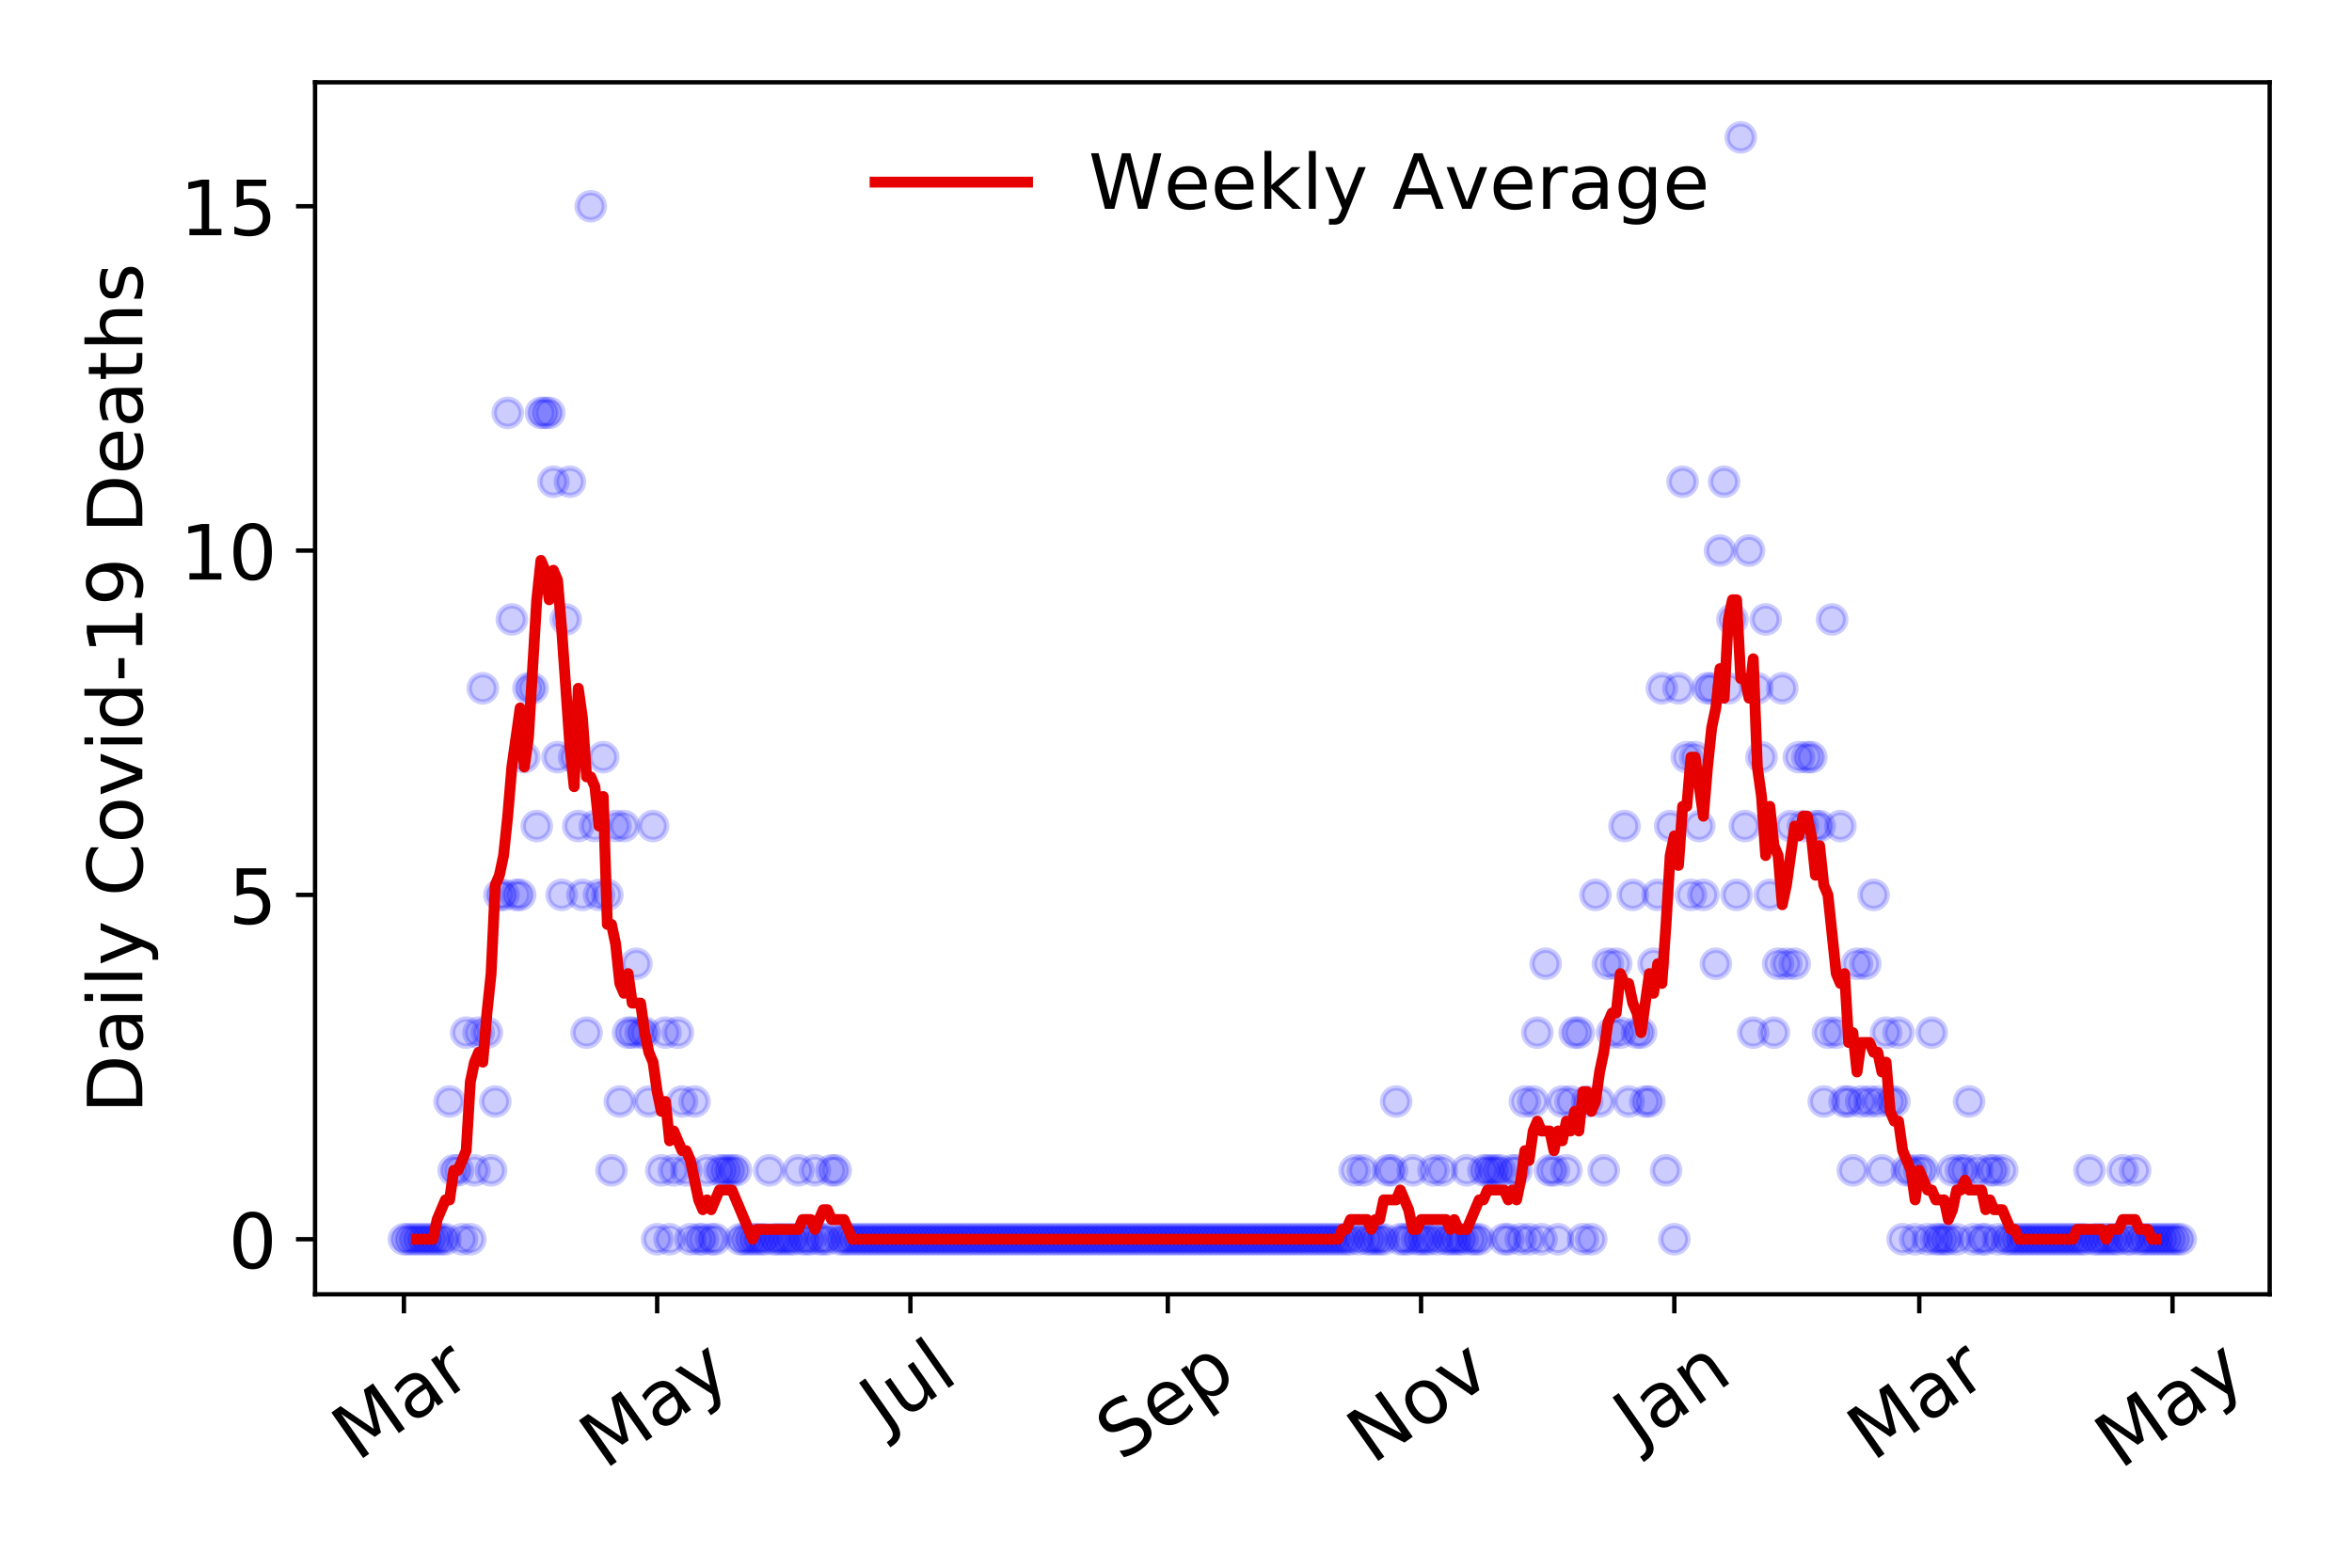 <?xml version="1.0" encoding="utf-8" standalone="no"?>
<!DOCTYPE svg PUBLIC "-//W3C//DTD SVG 1.1//EN"
  "http://www.w3.org/Graphics/SVG/1.1/DTD/svg11.dtd">
<!-- Created with matplotlib (https://matplotlib.org/) -->
<svg height="288pt" version="1.1" viewBox="0 0 432 288" width="432pt" xmlns="http://www.w3.org/2000/svg" xmlns:xlink="http://www.w3.org/1999/xlink">
 <defs>
  <style type="text/css">
*{stroke-linecap:butt;stroke-linejoin:round;}
  </style>
 </defs>
 <g id="figure_1">
  <g id="patch_1">
   <path d="M 0 288 
L 432 288 
L 432 0 
L 0 0 
z
" style="fill:#ffffff;"/>
  </g>
  <g id="axes_1">
   <g id="patch_2">
    <path d="M 57.87 237.778 
L 416.88 237.778 
L 416.88 15.12 
L 57.87 15.12 
z
" style="fill:#ffffff;"/>
   </g>
   <g id="matplotlib.axis_1">
    <g id="xtick_1">
     <g id="line2d_1">
      <defs>
       <path d="M 0 0 
L 0 3.5 
" id="m6a5dce73a9" style="stroke:#000000;stroke-width:0.8;"/>
      </defs>
      <g>
       <use style="stroke:#000000;stroke-width:0.8;" x="74.189" xlink:href="#m6a5dce73a9" y="237.778"/>
      </g>
     </g>
     <g id="text_1">
      <!-- Mar -->
      <defs>
       <path d="M 9.812 72.906 
L 24.516 72.906 
L 43.109 23.297 
L 61.812 72.906 
L 76.516 72.906 
L 76.516 0 
L 66.891 0 
L 66.891 64.016 
L 48.094 14.016 
L 38.188 14.016 
L 19.391 64.016 
L 19.391 0 
L 9.812 0 
z
" id="DejaVuSans-77"/>
       <path d="M 34.281 27.484 
Q 23.391 27.484 19.188 25 
Q 14.984 22.516 14.984 16.5 
Q 14.984 11.719 18.141 8.906 
Q 21.297 6.109 26.703 6.109 
Q 34.188 6.109 38.703 11.406 
Q 43.219 16.703 43.219 25.484 
L 43.219 27.484 
z
M 52.203 31.203 
L 52.203 0 
L 43.219 0 
L 43.219 8.297 
Q 40.141 3.328 35.547 0.953 
Q 30.953 -1.422 24.312 -1.422 
Q 15.922 -1.422 10.953 3.297 
Q 6 8.016 6 15.922 
Q 6 25.141 12.172 29.828 
Q 18.359 34.516 30.609 34.516 
L 43.219 34.516 
L 43.219 35.406 
Q 43.219 41.609 39.141 45 
Q 35.062 48.391 27.688 48.391 
Q 23 48.391 18.547 47.266 
Q 14.109 46.141 10.016 43.891 
L 10.016 52.203 
Q 14.938 54.109 19.578 55.047 
Q 24.219 56 28.609 56 
Q 40.484 56 46.344 49.844 
Q 52.203 43.703 52.203 31.203 
z
" id="DejaVuSans-97"/>
       <path d="M 41.109 46.297 
Q 39.594 47.172 37.812 47.578 
Q 36.031 48 33.891 48 
Q 26.266 48 22.188 43.047 
Q 18.109 38.094 18.109 28.812 
L 18.109 0 
L 9.078 0 
L 9.078 54.688 
L 18.109 54.688 
L 18.109 46.188 
Q 20.953 51.172 25.484 53.578 
Q 30.031 56 36.531 56 
Q 37.453 56 38.578 55.875 
Q 39.703 55.766 41.062 55.516 
z
" id="DejaVuSans-114"/>
      </defs>
      <g transform="translate(65.586 268.643)rotate(-35)scale(0.14 -0.14)">
       <use xlink:href="#DejaVuSans-77"/>
       <use x="86.279" xlink:href="#DejaVuSans-97"/>
       <use x="147.559" xlink:href="#DejaVuSans-114"/>
      </g>
     </g>
    </g>
    <g id="xtick_2">
     <g id="line2d_2">
      <g>
       <use style="stroke:#000000;stroke-width:0.8;" x="120.704" xlink:href="#m6a5dce73a9" y="237.778"/>
      </g>
     </g>
     <g id="text_2">
      <!-- May -->
      <defs>
       <path d="M 32.172 -5.078 
Q 28.375 -14.844 24.75 -17.812 
Q 21.141 -20.797 15.094 -20.797 
L 7.906 -20.797 
L 7.906 -13.281 
L 13.188 -13.281 
Q 16.891 -13.281 18.938 -11.516 
Q 21 -9.766 23.484 -3.219 
L 25.094 0.875 
L 2.984 54.688 
L 12.5 54.688 
L 29.594 11.922 
L 46.688 54.688 
L 56.203 54.688 
z
" id="DejaVuSans-121"/>
      </defs>
      <g transform="translate(111.065 270.094)rotate(-35)scale(0.14 -0.14)">
       <use xlink:href="#DejaVuSans-77"/>
       <use x="86.279" xlink:href="#DejaVuSans-97"/>
       <use x="147.559" xlink:href="#DejaVuSans-121"/>
      </g>
     </g>
    </g>
    <g id="xtick_3">
     <g id="line2d_3">
      <g>
       <use style="stroke:#000000;stroke-width:0.8;" x="167.22" xlink:href="#m6a5dce73a9" y="237.778"/>
      </g>
     </g>
     <g id="text_3">
      <!-- Jul -->
      <defs>
       <path d="M 9.812 72.906 
L 19.672 72.906 
L 19.672 5.078 
Q 19.672 -8.109 14.672 -14.062 
Q 9.672 -20.016 -1.422 -20.016 
L -5.172 -20.016 
L -5.172 -11.719 
L -2.094 -11.719 
Q 4.438 -11.719 7.125 -8.047 
Q 9.812 -4.391 9.812 5.078 
z
" id="DejaVuSans-74"/>
       <path d="M 8.5 21.578 
L 8.5 54.688 
L 17.484 54.688 
L 17.484 21.922 
Q 17.484 14.156 20.5 10.266 
Q 23.531 6.391 29.594 6.391 
Q 36.859 6.391 41.078 11.031 
Q 45.312 15.672 45.312 23.688 
L 45.312 54.688 
L 54.297 54.688 
L 54.297 0 
L 45.312 0 
L 45.312 8.406 
Q 42.047 3.422 37.719 1 
Q 33.406 -1.422 27.688 -1.422 
Q 18.266 -1.422 13.375 4.438 
Q 8.5 10.297 8.5 21.578 
z
M 31.109 56 
z
" id="DejaVuSans-117"/>
       <path d="M 9.422 75.984 
L 18.406 75.984 
L 18.406 0 
L 9.422 0 
z
" id="DejaVuSans-108"/>
      </defs>
      <g transform="translate(162.517 263.181)rotate(-35)scale(0.14 -0.14)">
       <use xlink:href="#DejaVuSans-74"/>
       <use x="29.492" xlink:href="#DejaVuSans-117"/>
       <use x="92.871" xlink:href="#DejaVuSans-108"/>
      </g>
     </g>
    </g>
    <g id="xtick_4">
     <g id="line2d_4">
      <g>
       <use style="stroke:#000000;stroke-width:0.8;" x="214.498" xlink:href="#m6a5dce73a9" y="237.778"/>
      </g>
     </g>
     <g id="text_4">
      <!-- Sep -->
      <defs>
       <path d="M 53.516 70.516 
L 53.516 60.891 
Q 47.906 63.578 42.922 64.891 
Q 37.938 66.219 33.297 66.219 
Q 25.25 66.219 20.875 63.094 
Q 16.5 59.969 16.5 54.203 
Q 16.5 49.359 19.406 46.891 
Q 22.312 44.438 30.422 42.922 
L 36.375 41.703 
Q 47.406 39.594 52.656 34.297 
Q 57.906 29 57.906 20.125 
Q 57.906 9.516 50.797 4.047 
Q 43.703 -1.422 29.984 -1.422 
Q 24.812 -1.422 18.969 -0.25 
Q 13.141 0.922 6.891 3.219 
L 6.891 13.375 
Q 12.891 10.016 18.656 8.297 
Q 24.422 6.594 29.984 6.594 
Q 38.422 6.594 43.016 9.906 
Q 47.609 13.234 47.609 19.391 
Q 47.609 24.75 44.312 27.781 
Q 41.016 30.812 33.5 32.328 
L 27.484 33.5 
Q 16.453 35.688 11.516 40.375 
Q 6.594 45.062 6.594 53.422 
Q 6.594 63.094 13.406 68.656 
Q 20.219 74.219 32.172 74.219 
Q 37.312 74.219 42.625 73.281 
Q 47.953 72.359 53.516 70.516 
z
" id="DejaVuSans-83"/>
       <path d="M 56.203 29.594 
L 56.203 25.203 
L 14.891 25.203 
Q 15.484 15.922 20.484 11.062 
Q 25.484 6.203 34.422 6.203 
Q 39.594 6.203 44.453 7.469 
Q 49.312 8.734 54.109 11.281 
L 54.109 2.781 
Q 49.266 0.734 44.188 -0.344 
Q 39.109 -1.422 33.891 -1.422 
Q 20.797 -1.422 13.156 6.188 
Q 5.516 13.812 5.516 26.812 
Q 5.516 40.234 12.766 48.109 
Q 20.016 56 32.328 56 
Q 43.359 56 49.781 48.891 
Q 56.203 41.797 56.203 29.594 
z
M 47.219 32.234 
Q 47.125 39.594 43.094 43.984 
Q 39.062 48.391 32.422 48.391 
Q 24.906 48.391 20.391 44.141 
Q 15.875 39.891 15.188 32.172 
z
" id="DejaVuSans-101"/>
       <path d="M 18.109 8.203 
L 18.109 -20.797 
L 9.078 -20.797 
L 9.078 54.688 
L 18.109 54.688 
L 18.109 46.391 
Q 20.953 51.266 25.266 53.625 
Q 29.594 56 35.594 56 
Q 45.562 56 51.781 48.094 
Q 58.016 40.188 58.016 27.297 
Q 58.016 14.406 51.781 6.484 
Q 45.562 -1.422 35.594 -1.422 
Q 29.594 -1.422 25.266 0.953 
Q 20.953 3.328 18.109 8.203 
z
M 48.688 27.297 
Q 48.688 37.203 44.609 42.844 
Q 40.531 48.484 33.406 48.484 
Q 26.266 48.484 22.188 42.844 
Q 18.109 37.203 18.109 27.297 
Q 18.109 17.391 22.188 11.75 
Q 26.266 6.109 33.406 6.109 
Q 40.531 6.109 44.609 11.75 
Q 48.688 17.391 48.688 27.297 
z
" id="DejaVuSans-112"/>
      </defs>
      <g transform="translate(205.905 268.629)rotate(-35)scale(0.14 -0.14)">
       <use xlink:href="#DejaVuSans-83"/>
       <use x="63.477" xlink:href="#DejaVuSans-101"/>
       <use x="125" xlink:href="#DejaVuSans-112"/>
      </g>
     </g>
    </g>
    <g id="xtick_5">
     <g id="line2d_5">
      <g>
       <use style="stroke:#000000;stroke-width:0.8;" x="261.014" xlink:href="#m6a5dce73a9" y="237.778"/>
      </g>
     </g>
     <g id="text_5">
      <!-- Nov -->
      <defs>
       <path d="M 9.812 72.906 
L 23.094 72.906 
L 55.422 11.922 
L 55.422 72.906 
L 64.984 72.906 
L 64.984 0 
L 51.703 0 
L 19.391 60.984 
L 19.391 0 
L 9.812 0 
z
" id="DejaVuSans-78"/>
       <path d="M 30.609 48.391 
Q 23.391 48.391 19.188 42.75 
Q 14.984 37.109 14.984 27.297 
Q 14.984 17.484 19.156 11.844 
Q 23.344 6.203 30.609 6.203 
Q 37.797 6.203 41.984 11.859 
Q 46.188 17.531 46.188 27.297 
Q 46.188 37.016 41.984 42.703 
Q 37.797 48.391 30.609 48.391 
z
M 30.609 56 
Q 42.328 56 49.016 48.375 
Q 55.719 40.766 55.719 27.297 
Q 55.719 13.875 49.016 6.219 
Q 42.328 -1.422 30.609 -1.422 
Q 18.844 -1.422 12.172 6.219 
Q 5.516 13.875 5.516 27.297 
Q 5.516 40.766 12.172 48.375 
Q 18.844 56 30.609 56 
z
" id="DejaVuSans-111"/>
       <path d="M 2.984 54.688 
L 12.5 54.688 
L 29.594 8.797 
L 46.688 54.688 
L 56.203 54.688 
L 35.688 0 
L 23.484 0 
z
" id="DejaVuSans-118"/>
      </defs>
      <g transform="translate(252.038 269.166)rotate(-35)scale(0.14 -0.14)">
       <use xlink:href="#DejaVuSans-78"/>
       <use x="74.805" xlink:href="#DejaVuSans-111"/>
       <use x="135.986" xlink:href="#DejaVuSans-118"/>
      </g>
     </g>
    </g>
    <g id="xtick_6">
     <g id="line2d_6">
      <g>
       <use style="stroke:#000000;stroke-width:0.8;" x="307.53" xlink:href="#m6a5dce73a9" y="237.778"/>
      </g>
     </g>
     <g id="text_6">
      <!-- Jan -->
      <defs>
       <path d="M 54.891 33.016 
L 54.891 0 
L 45.906 0 
L 45.906 32.719 
Q 45.906 40.484 42.875 44.328 
Q 39.844 48.188 33.797 48.188 
Q 26.516 48.188 22.312 43.547 
Q 18.109 38.922 18.109 30.906 
L 18.109 0 
L 9.078 0 
L 9.078 54.688 
L 18.109 54.688 
L 18.109 46.188 
Q 21.344 51.125 25.703 53.562 
Q 30.078 56 35.797 56 
Q 45.219 56 50.047 50.172 
Q 54.891 44.344 54.891 33.016 
z
" id="DejaVuSans-110"/>
      </defs>
      <g transform="translate(300.906 265.871)rotate(-35)scale(0.14 -0.14)">
       <use xlink:href="#DejaVuSans-74"/>
       <use x="29.492" xlink:href="#DejaVuSans-97"/>
       <use x="90.771" xlink:href="#DejaVuSans-110"/>
      </g>
     </g>
    </g>
    <g id="xtick_7">
     <g id="line2d_7">
      <g>
       <use style="stroke:#000000;stroke-width:0.8;" x="352.521" xlink:href="#m6a5dce73a9" y="237.778"/>
      </g>
     </g>
     <g id="text_7">
      <!-- Mar -->
      <g transform="translate(343.918 268.643)rotate(-35)scale(0.14 -0.14)">
       <use xlink:href="#DejaVuSans-77"/>
       <use x="86.279" xlink:href="#DejaVuSans-97"/>
       <use x="147.559" xlink:href="#DejaVuSans-114"/>
      </g>
     </g>
    </g>
    <g id="xtick_8">
     <g id="line2d_8">
      <g>
       <use style="stroke:#000000;stroke-width:0.8;" x="399.036" xlink:href="#m6a5dce73a9" y="237.778"/>
      </g>
     </g>
     <g id="text_8">
      <!-- May -->
      <g transform="translate(389.397 270.094)rotate(-35)scale(0.14 -0.14)">
       <use xlink:href="#DejaVuSans-77"/>
       <use x="86.279" xlink:href="#DejaVuSans-97"/>
       <use x="147.559" xlink:href="#DejaVuSans-121"/>
      </g>
     </g>
    </g>
   </g>
   <g id="matplotlib.axis_2">
    <g id="ytick_1">
     <g id="line2d_9">
      <defs>
       <path d="M 0 0 
L -3.5 0 
" id="m14739f8394" style="stroke:#000000;stroke-width:0.8;"/>
      </defs>
      <g>
       <use style="stroke:#000000;stroke-width:0.8;" x="57.87" xlink:href="#m14739f8394" y="227.657"/>
      </g>
     </g>
     <g id="text_9">
      <!-- 0 -->
      <defs>
       <path d="M 31.781 66.406 
Q 24.172 66.406 20.328 58.906 
Q 16.5 51.422 16.5 36.375 
Q 16.5 21.391 20.328 13.891 
Q 24.172 6.391 31.781 6.391 
Q 39.453 6.391 43.281 13.891 
Q 47.125 21.391 47.125 36.375 
Q 47.125 51.422 43.281 58.906 
Q 39.453 66.406 31.781 66.406 
z
M 31.781 74.219 
Q 44.047 74.219 50.516 64.516 
Q 56.984 54.828 56.984 36.375 
Q 56.984 17.969 50.516 8.266 
Q 44.047 -1.422 31.781 -1.422 
Q 19.531 -1.422 13.062 8.266 
Q 6.594 17.969 6.594 36.375 
Q 6.594 54.828 13.062 64.516 
Q 19.531 74.219 31.781 74.219 
z
" id="DejaVuSans-48"/>
      </defs>
      <g transform="translate(41.962 232.976)scale(0.14 -0.14)">
       <use xlink:href="#DejaVuSans-48"/>
      </g>
     </g>
    </g>
    <g id="ytick_2">
     <g id="line2d_10">
      <g>
       <use style="stroke:#000000;stroke-width:0.8;" x="57.87" xlink:href="#m14739f8394" y="164.402"/>
      </g>
     </g>
     <g id="text_10">
      <!-- 5 -->
      <defs>
       <path d="M 10.797 72.906 
L 49.516 72.906 
L 49.516 64.594 
L 19.828 64.594 
L 19.828 46.734 
Q 21.969 47.469 24.109 47.828 
Q 26.266 48.188 28.422 48.188 
Q 40.625 48.188 47.75 41.5 
Q 54.891 34.812 54.891 23.391 
Q 54.891 11.625 47.562 5.094 
Q 40.234 -1.422 26.906 -1.422 
Q 22.312 -1.422 17.547 -0.641 
Q 12.797 0.141 7.719 1.703 
L 7.719 11.625 
Q 12.109 9.234 16.797 8.062 
Q 21.484 6.891 26.703 6.891 
Q 35.156 6.891 40.078 11.328 
Q 45.016 15.766 45.016 23.391 
Q 45.016 31 40.078 35.438 
Q 35.156 39.891 26.703 39.891 
Q 22.75 39.891 18.812 39.016 
Q 14.891 38.141 10.797 36.281 
z
" id="DejaVuSans-53"/>
      </defs>
      <g transform="translate(41.962 169.721)scale(0.14 -0.14)">
       <use xlink:href="#DejaVuSans-53"/>
      </g>
     </g>
    </g>
    <g id="ytick_3">
     <g id="line2d_11">
      <g>
       <use style="stroke:#000000;stroke-width:0.8;" x="57.87" xlink:href="#m14739f8394" y="101.147"/>
      </g>
     </g>
     <g id="text_11">
      <!-- 10 -->
      <defs>
       <path d="M 12.406 8.297 
L 28.516 8.297 
L 28.516 63.922 
L 10.984 60.406 
L 10.984 69.391 
L 28.422 72.906 
L 38.281 72.906 
L 38.281 8.297 
L 54.391 8.297 
L 54.391 0 
L 12.406 0 
z
" id="DejaVuSans-49"/>
      </defs>
      <g transform="translate(33.055 106.466)scale(0.14 -0.14)">
       <use xlink:href="#DejaVuSans-49"/>
       <use x="63.623" xlink:href="#DejaVuSans-48"/>
      </g>
     </g>
    </g>
    <g id="ytick_4">
     <g id="line2d_12">
      <g>
       <use style="stroke:#000000;stroke-width:0.8;" x="57.87" xlink:href="#m14739f8394" y="37.892"/>
      </g>
     </g>
     <g id="text_12">
      <!-- 15 -->
      <g transform="translate(33.055 43.211)scale(0.14 -0.14)">
       <use xlink:href="#DejaVuSans-49"/>
       <use x="63.623" xlink:href="#DejaVuSans-53"/>
      </g>
     </g>
    </g>
    <g id="text_13">
     <!-- Daily Covid-19 Deaths -->
     <defs>
      <path d="M 19.672 64.797 
L 19.672 8.109 
L 31.594 8.109 
Q 46.688 8.109 53.688 14.938 
Q 60.688 21.781 60.688 36.531 
Q 60.688 51.172 53.688 57.984 
Q 46.688 64.797 31.594 64.797 
z
M 9.812 72.906 
L 30.078 72.906 
Q 51.266 72.906 61.172 64.094 
Q 71.094 55.281 71.094 36.531 
Q 71.094 17.672 61.125 8.828 
Q 51.172 0 30.078 0 
L 9.812 0 
z
" id="DejaVuSans-68"/>
      <path d="M 9.422 54.688 
L 18.406 54.688 
L 18.406 0 
L 9.422 0 
z
M 9.422 75.984 
L 18.406 75.984 
L 18.406 64.594 
L 9.422 64.594 
z
" id="DejaVuSans-105"/>
      <path id="DejaVuSans-32"/>
      <path d="M 64.406 67.281 
L 64.406 56.891 
Q 59.422 61.531 53.781 63.812 
Q 48.141 66.109 41.797 66.109 
Q 29.297 66.109 22.656 58.469 
Q 16.016 50.828 16.016 36.375 
Q 16.016 21.969 22.656 14.328 
Q 29.297 6.688 41.797 6.688 
Q 48.141 6.688 53.781 8.984 
Q 59.422 11.281 64.406 15.922 
L 64.406 5.609 
Q 59.234 2.094 53.438 0.328 
Q 47.656 -1.422 41.219 -1.422 
Q 24.656 -1.422 15.125 8.703 
Q 5.609 18.844 5.609 36.375 
Q 5.609 53.953 15.125 64.078 
Q 24.656 74.219 41.219 74.219 
Q 47.75 74.219 53.531 72.484 
Q 59.328 70.75 64.406 67.281 
z
" id="DejaVuSans-67"/>
      <path d="M 45.406 46.391 
L 45.406 75.984 
L 54.391 75.984 
L 54.391 0 
L 45.406 0 
L 45.406 8.203 
Q 42.578 3.328 38.25 0.953 
Q 33.938 -1.422 27.875 -1.422 
Q 17.969 -1.422 11.734 6.484 
Q 5.516 14.406 5.516 27.297 
Q 5.516 40.188 11.734 48.094 
Q 17.969 56 27.875 56 
Q 33.938 56 38.25 53.625 
Q 42.578 51.266 45.406 46.391 
z
M 14.797 27.297 
Q 14.797 17.391 18.875 11.75 
Q 22.953 6.109 30.078 6.109 
Q 37.203 6.109 41.297 11.75 
Q 45.406 17.391 45.406 27.297 
Q 45.406 37.203 41.297 42.844 
Q 37.203 48.484 30.078 48.484 
Q 22.953 48.484 18.875 42.844 
Q 14.797 37.203 14.797 27.297 
z
" id="DejaVuSans-100"/>
      <path d="M 4.891 31.391 
L 31.203 31.391 
L 31.203 23.391 
L 4.891 23.391 
z
" id="DejaVuSans-45"/>
      <path d="M 10.984 1.516 
L 10.984 10.5 
Q 14.703 8.734 18.5 7.812 
Q 22.312 6.891 25.984 6.891 
Q 35.75 6.891 40.891 13.453 
Q 46.047 20.016 46.781 33.406 
Q 43.953 29.203 39.594 26.953 
Q 35.25 24.703 29.984 24.703 
Q 19.047 24.703 12.672 31.312 
Q 6.297 37.938 6.297 49.422 
Q 6.297 60.641 12.938 67.422 
Q 19.578 74.219 30.609 74.219 
Q 43.266 74.219 49.922 64.516 
Q 56.594 54.828 56.594 36.375 
Q 56.594 19.141 48.406 8.859 
Q 40.234 -1.422 26.422 -1.422 
Q 22.703 -1.422 18.891 -0.688 
Q 15.094 0.047 10.984 1.516 
z
M 30.609 32.422 
Q 37.25 32.422 41.125 36.953 
Q 45.016 41.5 45.016 49.422 
Q 45.016 57.281 41.125 61.844 
Q 37.25 66.406 30.609 66.406 
Q 23.969 66.406 20.094 61.844 
Q 16.219 57.281 16.219 49.422 
Q 16.219 41.5 20.094 36.953 
Q 23.969 32.422 30.609 32.422 
z
" id="DejaVuSans-57"/>
      <path d="M 18.312 70.219 
L 18.312 54.688 
L 36.812 54.688 
L 36.812 47.703 
L 18.312 47.703 
L 18.312 18.016 
Q 18.312 11.328 20.141 9.422 
Q 21.969 7.516 27.594 7.516 
L 36.812 7.516 
L 36.812 0 
L 27.594 0 
Q 17.188 0 13.234 3.875 
Q 9.281 7.766 9.281 18.016 
L 9.281 47.703 
L 2.688 47.703 
L 2.688 54.688 
L 9.281 54.688 
L 9.281 70.219 
z
" id="DejaVuSans-116"/>
      <path d="M 54.891 33.016 
L 54.891 0 
L 45.906 0 
L 45.906 32.719 
Q 45.906 40.484 42.875 44.328 
Q 39.844 48.188 33.797 48.188 
Q 26.516 48.188 22.312 43.547 
Q 18.109 38.922 18.109 30.906 
L 18.109 0 
L 9.078 0 
L 9.078 75.984 
L 18.109 75.984 
L 18.109 46.188 
Q 21.344 51.125 25.703 53.562 
Q 30.078 56 35.797 56 
Q 45.219 56 50.047 50.172 
Q 54.891 44.344 54.891 33.016 
z
" id="DejaVuSans-104"/>
      <path d="M 44.281 53.078 
L 44.281 44.578 
Q 40.484 46.531 36.375 47.5 
Q 32.281 48.484 27.875 48.484 
Q 21.188 48.484 17.844 46.438 
Q 14.5 44.391 14.5 40.281 
Q 14.5 37.156 16.891 35.375 
Q 19.281 33.594 26.516 31.984 
L 29.594 31.297 
Q 39.156 29.25 43.188 25.516 
Q 47.219 21.781 47.219 15.094 
Q 47.219 7.469 41.188 3.016 
Q 35.156 -1.422 24.609 -1.422 
Q 20.219 -1.422 15.453 -0.562 
Q 10.688 0.297 5.422 2 
L 5.422 11.281 
Q 10.406 8.688 15.234 7.391 
Q 20.062 6.109 24.812 6.109 
Q 31.156 6.109 34.562 8.281 
Q 37.984 10.453 37.984 14.406 
Q 37.984 18.062 35.516 20.016 
Q 33.062 21.969 24.703 23.781 
L 21.578 24.516 
Q 13.234 26.266 9.516 29.906 
Q 5.812 33.547 5.812 39.891 
Q 5.812 47.609 11.281 51.797 
Q 16.75 56 26.812 56 
Q 31.781 56 36.172 55.266 
Q 40.578 54.547 44.281 53.078 
z
" id="DejaVuSans-115"/>
     </defs>
     <g transform="translate(26.143 204.56)rotate(-90)scale(0.14 -0.14)">
      <use xlink:href="#DejaVuSans-68"/>
      <use x="77.002" xlink:href="#DejaVuSans-97"/>
      <use x="138.281" xlink:href="#DejaVuSans-105"/>
      <use x="166.064" xlink:href="#DejaVuSans-108"/>
      <use x="193.848" xlink:href="#DejaVuSans-121"/>
      <use x="253.027" xlink:href="#DejaVuSans-32"/>
      <use x="284.814" xlink:href="#DejaVuSans-67"/>
      <use x="354.639" xlink:href="#DejaVuSans-111"/>
      <use x="415.82" xlink:href="#DejaVuSans-118"/>
      <use x="475" xlink:href="#DejaVuSans-105"/>
      <use x="502.783" xlink:href="#DejaVuSans-100"/>
      <use x="566.26" xlink:href="#DejaVuSans-45"/>
      <use x="602.344" xlink:href="#DejaVuSans-49"/>
      <use x="665.967" xlink:href="#DejaVuSans-57"/>
      <use x="729.59" xlink:href="#DejaVuSans-32"/>
      <use x="761.377" xlink:href="#DejaVuSans-68"/>
      <use x="838.379" xlink:href="#DejaVuSans-101"/>
      <use x="899.902" xlink:href="#DejaVuSans-97"/>
      <use x="961.182" xlink:href="#DejaVuSans-116"/>
      <use x="1000.391" xlink:href="#DejaVuSans-104"/>
      <use x="1063.77" xlink:href="#DejaVuSans-115"/>
     </g>
    </g>
   </g>
   <g id="line2d_13">
    <defs>
     <path d="M 0 2.5 
C 0.663 2.5 1.299 2.237 1.768 1.768 
C 2.237 1.299 2.5 0.663 2.5 0 
C 2.5 -0.663 2.237 -1.299 1.768 -1.768 
C 1.299 -2.237 0.663 -2.5 0 -2.5 
C -0.663 -2.5 -1.299 -2.237 -1.768 -1.768 
C -2.237 -1.299 -2.5 -0.663 -2.5 0 
C -2.5 0.663 -2.237 1.299 -1.768 1.768 
C -1.299 2.237 -0.663 2.5 0 2.5 
z
" id="mc9353379ff" style="stroke:#0000ff;stroke-opacity:0.2;"/>
    </defs>
    <g clip-path="url(#p672f912f06)">
     <use style="fill:#0000ff;fill-opacity:0.2;stroke:#0000ff;stroke-opacity:0.2;" x="74.189" xlink:href="#mc9353379ff" y="227.657"/>
     <use style="fill:#0000ff;fill-opacity:0.2;stroke:#0000ff;stroke-opacity:0.2;" x="74.951" xlink:href="#mc9353379ff" y="227.657"/>
     <use style="fill:#0000ff;fill-opacity:0.2;stroke:#0000ff;stroke-opacity:0.2;" x="75.714" xlink:href="#mc9353379ff" y="227.657"/>
     <use style="fill:#0000ff;fill-opacity:0.2;stroke:#0000ff;stroke-opacity:0.2;" x="76.476" xlink:href="#mc9353379ff" y="227.657"/>
     <use style="fill:#0000ff;fill-opacity:0.2;stroke:#0000ff;stroke-opacity:0.2;" x="77.239" xlink:href="#mc9353379ff" y="227.657"/>
     <use style="fill:#0000ff;fill-opacity:0.2;stroke:#0000ff;stroke-opacity:0.2;" x="78.001" xlink:href="#mc9353379ff" y="227.657"/>
     <use style="fill:#0000ff;fill-opacity:0.2;stroke:#0000ff;stroke-opacity:0.2;" x="78.764" xlink:href="#mc9353379ff" y="227.657"/>
     <use style="fill:#0000ff;fill-opacity:0.2;stroke:#0000ff;stroke-opacity:0.2;" x="79.527" xlink:href="#mc9353379ff" y="227.657"/>
     <use style="fill:#0000ff;fill-opacity:0.2;stroke:#0000ff;stroke-opacity:0.2;" x="80.289" xlink:href="#mc9353379ff" y="227.657"/>
     <use style="fill:#0000ff;fill-opacity:0.2;stroke:#0000ff;stroke-opacity:0.2;" x="81.052" xlink:href="#mc9353379ff" y="227.657"/>
     <use style="fill:#0000ff;fill-opacity:0.2;stroke:#0000ff;stroke-opacity:0.2;" x="81.814" xlink:href="#mc9353379ff" y="227.657"/>
     <use style="fill:#0000ff;fill-opacity:0.2;stroke:#0000ff;stroke-opacity:0.2;" x="82.577" xlink:href="#mc9353379ff" y="202.355"/>
     <use style="fill:#0000ff;fill-opacity:0.2;stroke:#0000ff;stroke-opacity:0.2;" x="83.339" xlink:href="#mc9353379ff" y="215.006"/>
     <use style="fill:#0000ff;fill-opacity:0.2;stroke:#0000ff;stroke-opacity:0.2;" x="84.102" xlink:href="#mc9353379ff" y="215.006"/>
     <use style="fill:#0000ff;fill-opacity:0.2;stroke:#0000ff;stroke-opacity:0.2;" x="84.864" xlink:href="#mc9353379ff" y="227.657"/>
     <use style="fill:#0000ff;fill-opacity:0.2;stroke:#0000ff;stroke-opacity:0.2;" x="85.627" xlink:href="#mc9353379ff" y="189.704"/>
     <use style="fill:#0000ff;fill-opacity:0.2;stroke:#0000ff;stroke-opacity:0.2;" x="86.389" xlink:href="#mc9353379ff" y="227.657"/>
     <use style="fill:#0000ff;fill-opacity:0.2;stroke:#0000ff;stroke-opacity:0.2;" x="87.152" xlink:href="#mc9353379ff" y="215.006"/>
     <use style="fill:#0000ff;fill-opacity:0.2;stroke:#0000ff;stroke-opacity:0.2;" x="87.915" xlink:href="#mc9353379ff" y="189.704"/>
     <use style="fill:#0000ff;fill-opacity:0.2;stroke:#0000ff;stroke-opacity:0.2;" x="88.677" xlink:href="#mc9353379ff" y="126.449"/>
     <use style="fill:#0000ff;fill-opacity:0.2;stroke:#0000ff;stroke-opacity:0.2;" x="89.44" xlink:href="#mc9353379ff" y="189.704"/>
     <use style="fill:#0000ff;fill-opacity:0.2;stroke:#0000ff;stroke-opacity:0.2;" x="90.202" xlink:href="#mc9353379ff" y="215.006"/>
     <use style="fill:#0000ff;fill-opacity:0.2;stroke:#0000ff;stroke-opacity:0.2;" x="90.965" xlink:href="#mc9353379ff" y="202.355"/>
     <use style="fill:#0000ff;fill-opacity:0.2;stroke:#0000ff;stroke-opacity:0.2;" x="91.727" xlink:href="#mc9353379ff" y="164.402"/>
     <use style="fill:#0000ff;fill-opacity:0.2;stroke:#0000ff;stroke-opacity:0.2;" x="92.49" xlink:href="#mc9353379ff" y="164.402"/>
     <use style="fill:#0000ff;fill-opacity:0.2;stroke:#0000ff;stroke-opacity:0.2;" x="93.252" xlink:href="#mc9353379ff" y="75.845"/>
     <use style="fill:#0000ff;fill-opacity:0.2;stroke:#0000ff;stroke-opacity:0.2;" x="94.015" xlink:href="#mc9353379ff" y="113.798"/>
     <use style="fill:#0000ff;fill-opacity:0.2;stroke:#0000ff;stroke-opacity:0.2;" x="94.778" xlink:href="#mc9353379ff" y="164.402"/>
     <use style="fill:#0000ff;fill-opacity:0.2;stroke:#0000ff;stroke-opacity:0.2;" x="95.54" xlink:href="#mc9353379ff" y="164.402"/>
     <use style="fill:#0000ff;fill-opacity:0.2;stroke:#0000ff;stroke-opacity:0.2;" x="96.303" xlink:href="#mc9353379ff" y="139.1"/>
     <use style="fill:#0000ff;fill-opacity:0.2;stroke:#0000ff;stroke-opacity:0.2;" x="97.065" xlink:href="#mc9353379ff" y="126.449"/>
     <use style="fill:#0000ff;fill-opacity:0.2;stroke:#0000ff;stroke-opacity:0.2;" x="97.828" xlink:href="#mc9353379ff" y="126.449"/>
     <use style="fill:#0000ff;fill-opacity:0.2;stroke:#0000ff;stroke-opacity:0.2;" x="98.59" xlink:href="#mc9353379ff" y="151.751"/>
     <use style="fill:#0000ff;fill-opacity:0.2;stroke:#0000ff;stroke-opacity:0.2;" x="99.353" xlink:href="#mc9353379ff" y="75.845"/>
     <use style="fill:#0000ff;fill-opacity:0.2;stroke:#0000ff;stroke-opacity:0.2;" x="100.115" xlink:href="#mc9353379ff" y="75.845"/>
     <use style="fill:#0000ff;fill-opacity:0.2;stroke:#0000ff;stroke-opacity:0.2;" x="100.878" xlink:href="#mc9353379ff" y="75.845"/>
     <use style="fill:#0000ff;fill-opacity:0.2;stroke:#0000ff;stroke-opacity:0.2;" x="101.641" xlink:href="#mc9353379ff" y="88.496"/>
     <use style="fill:#0000ff;fill-opacity:0.2;stroke:#0000ff;stroke-opacity:0.2;" x="102.403" xlink:href="#mc9353379ff" y="139.1"/>
     <use style="fill:#0000ff;fill-opacity:0.2;stroke:#0000ff;stroke-opacity:0.2;" x="103.166" xlink:href="#mc9353379ff" y="164.402"/>
     <use style="fill:#0000ff;fill-opacity:0.2;stroke:#0000ff;stroke-opacity:0.2;" x="103.928" xlink:href="#mc9353379ff" y="113.798"/>
     <use style="fill:#0000ff;fill-opacity:0.2;stroke:#0000ff;stroke-opacity:0.2;" x="104.691" xlink:href="#mc9353379ff" y="88.496"/>
     <use style="fill:#0000ff;fill-opacity:0.2;stroke:#0000ff;stroke-opacity:0.2;" x="105.453" xlink:href="#mc9353379ff" y="139.1"/>
     <use style="fill:#0000ff;fill-opacity:0.2;stroke:#0000ff;stroke-opacity:0.2;" x="106.216" xlink:href="#mc9353379ff" y="151.751"/>
     <use style="fill:#0000ff;fill-opacity:0.2;stroke:#0000ff;stroke-opacity:0.2;" x="106.978" xlink:href="#mc9353379ff" y="164.402"/>
     <use style="fill:#0000ff;fill-opacity:0.2;stroke:#0000ff;stroke-opacity:0.2;" x="107.741" xlink:href="#mc9353379ff" y="189.704"/>
     <use style="fill:#0000ff;fill-opacity:0.2;stroke:#0000ff;stroke-opacity:0.2;" x="108.504" xlink:href="#mc9353379ff" y="37.892"/>
     <use style="fill:#0000ff;fill-opacity:0.2;stroke:#0000ff;stroke-opacity:0.2;" x="109.266" xlink:href="#mc9353379ff" y="151.751"/>
     <use style="fill:#0000ff;fill-opacity:0.2;stroke:#0000ff;stroke-opacity:0.2;" x="110.029" xlink:href="#mc9353379ff" y="164.402"/>
     <use style="fill:#0000ff;fill-opacity:0.2;stroke:#0000ff;stroke-opacity:0.2;" x="110.791" xlink:href="#mc9353379ff" y="139.1"/>
     <use style="fill:#0000ff;fill-opacity:0.2;stroke:#0000ff;stroke-opacity:0.2;" x="111.554" xlink:href="#mc9353379ff" y="164.402"/>
     <use style="fill:#0000ff;fill-opacity:0.2;stroke:#0000ff;stroke-opacity:0.2;" x="112.316" xlink:href="#mc9353379ff" y="215.006"/>
     <use style="fill:#0000ff;fill-opacity:0.2;stroke:#0000ff;stroke-opacity:0.2;" x="113.079" xlink:href="#mc9353379ff" y="151.751"/>
     <use style="fill:#0000ff;fill-opacity:0.2;stroke:#0000ff;stroke-opacity:0.2;" x="113.841" xlink:href="#mc9353379ff" y="202.355"/>
     <use style="fill:#0000ff;fill-opacity:0.2;stroke:#0000ff;stroke-opacity:0.2;" x="114.604" xlink:href="#mc9353379ff" y="151.751"/>
     <use style="fill:#0000ff;fill-opacity:0.2;stroke:#0000ff;stroke-opacity:0.2;" x="115.367" xlink:href="#mc9353379ff" y="189.704"/>
     <use style="fill:#0000ff;fill-opacity:0.2;stroke:#0000ff;stroke-opacity:0.2;" x="116.129" xlink:href="#mc9353379ff" y="189.704"/>
     <use style="fill:#0000ff;fill-opacity:0.2;stroke:#0000ff;stroke-opacity:0.2;" x="116.892" xlink:href="#mc9353379ff" y="177.053"/>
     <use style="fill:#0000ff;fill-opacity:0.2;stroke:#0000ff;stroke-opacity:0.2;" x="117.654" xlink:href="#mc9353379ff" y="189.704"/>
     <use style="fill:#0000ff;fill-opacity:0.2;stroke:#0000ff;stroke-opacity:0.2;" x="118.417" xlink:href="#mc9353379ff" y="189.704"/>
     <use style="fill:#0000ff;fill-opacity:0.2;stroke:#0000ff;stroke-opacity:0.2;" x="119.179" xlink:href="#mc9353379ff" y="202.355"/>
     <use style="fill:#0000ff;fill-opacity:0.2;stroke:#0000ff;stroke-opacity:0.2;" x="119.942" xlink:href="#mc9353379ff" y="151.751"/>
     <use style="fill:#0000ff;fill-opacity:0.2;stroke:#0000ff;stroke-opacity:0.2;" x="120.704" xlink:href="#mc9353379ff" y="227.657"/>
     <use style="fill:#0000ff;fill-opacity:0.2;stroke:#0000ff;stroke-opacity:0.2;" x="121.467" xlink:href="#mc9353379ff" y="215.006"/>
     <use style="fill:#0000ff;fill-opacity:0.2;stroke:#0000ff;stroke-opacity:0.2;" x="122.229" xlink:href="#mc9353379ff" y="189.704"/>
     <use style="fill:#0000ff;fill-opacity:0.2;stroke:#0000ff;stroke-opacity:0.2;" x="122.992" xlink:href="#mc9353379ff" y="227.657"/>
     <use style="fill:#0000ff;fill-opacity:0.2;stroke:#0000ff;stroke-opacity:0.2;" x="123.755" xlink:href="#mc9353379ff" y="215.006"/>
     <use style="fill:#0000ff;fill-opacity:0.2;stroke:#0000ff;stroke-opacity:0.2;" x="124.517" xlink:href="#mc9353379ff" y="189.704"/>
     <use style="fill:#0000ff;fill-opacity:0.2;stroke:#0000ff;stroke-opacity:0.2;" x="125.28" xlink:href="#mc9353379ff" y="202.355"/>
     <use style="fill:#0000ff;fill-opacity:0.2;stroke:#0000ff;stroke-opacity:0.2;" x="126.042" xlink:href="#mc9353379ff" y="215.006"/>
     <use style="fill:#0000ff;fill-opacity:0.2;stroke:#0000ff;stroke-opacity:0.2;" x="126.805" xlink:href="#mc9353379ff" y="227.657"/>
     <use style="fill:#0000ff;fill-opacity:0.2;stroke:#0000ff;stroke-opacity:0.2;" x="127.567" xlink:href="#mc9353379ff" y="202.355"/>
     <use style="fill:#0000ff;fill-opacity:0.2;stroke:#0000ff;stroke-opacity:0.2;" x="128.33" xlink:href="#mc9353379ff" y="227.657"/>
     <use style="fill:#0000ff;fill-opacity:0.2;stroke:#0000ff;stroke-opacity:0.2;" x="129.092" xlink:href="#mc9353379ff" y="227.657"/>
     <use style="fill:#0000ff;fill-opacity:0.2;stroke:#0000ff;stroke-opacity:0.2;" x="129.855" xlink:href="#mc9353379ff" y="215.006"/>
     <use style="fill:#0000ff;fill-opacity:0.2;stroke:#0000ff;stroke-opacity:0.2;" x="130.618" xlink:href="#mc9353379ff" y="227.657"/>
     <use style="fill:#0000ff;fill-opacity:0.2;stroke:#0000ff;stroke-opacity:0.2;" x="131.38" xlink:href="#mc9353379ff" y="227.657"/>
     <use style="fill:#0000ff;fill-opacity:0.2;stroke:#0000ff;stroke-opacity:0.2;" x="132.143" xlink:href="#mc9353379ff" y="215.006"/>
     <use style="fill:#0000ff;fill-opacity:0.2;stroke:#0000ff;stroke-opacity:0.2;" x="132.905" xlink:href="#mc9353379ff" y="215.006"/>
     <use style="fill:#0000ff;fill-opacity:0.2;stroke:#0000ff;stroke-opacity:0.2;" x="133.668" xlink:href="#mc9353379ff" y="215.006"/>
     <use style="fill:#0000ff;fill-opacity:0.2;stroke:#0000ff;stroke-opacity:0.2;" x="134.43" xlink:href="#mc9353379ff" y="215.006"/>
     <use style="fill:#0000ff;fill-opacity:0.2;stroke:#0000ff;stroke-opacity:0.2;" x="135.193" xlink:href="#mc9353379ff" y="215.006"/>
     <use style="fill:#0000ff;fill-opacity:0.2;stroke:#0000ff;stroke-opacity:0.2;" x="135.955" xlink:href="#mc9353379ff" y="227.657"/>
     <use style="fill:#0000ff;fill-opacity:0.2;stroke:#0000ff;stroke-opacity:0.2;" x="136.718" xlink:href="#mc9353379ff" y="227.657"/>
     <use style="fill:#0000ff;fill-opacity:0.2;stroke:#0000ff;stroke-opacity:0.2;" x="137.481" xlink:href="#mc9353379ff" y="227.657"/>
     <use style="fill:#0000ff;fill-opacity:0.2;stroke:#0000ff;stroke-opacity:0.2;" x="138.243" xlink:href="#mc9353379ff" y="227.657"/>
     <use style="fill:#0000ff;fill-opacity:0.2;stroke:#0000ff;stroke-opacity:0.2;" x="139.006" xlink:href="#mc9353379ff" y="227.657"/>
     <use style="fill:#0000ff;fill-opacity:0.2;stroke:#0000ff;stroke-opacity:0.2;" x="139.768" xlink:href="#mc9353379ff" y="227.657"/>
     <use style="fill:#0000ff;fill-opacity:0.2;stroke:#0000ff;stroke-opacity:0.2;" x="140.531" xlink:href="#mc9353379ff" y="227.657"/>
     <use style="fill:#0000ff;fill-opacity:0.2;stroke:#0000ff;stroke-opacity:0.2;" x="141.293" xlink:href="#mc9353379ff" y="215.006"/>
     <use style="fill:#0000ff;fill-opacity:0.2;stroke:#0000ff;stroke-opacity:0.2;" x="142.056" xlink:href="#mc9353379ff" y="227.657"/>
     <use style="fill:#0000ff;fill-opacity:0.2;stroke:#0000ff;stroke-opacity:0.2;" x="142.818" xlink:href="#mc9353379ff" y="227.657"/>
     <use style="fill:#0000ff;fill-opacity:0.2;stroke:#0000ff;stroke-opacity:0.2;" x="143.581" xlink:href="#mc9353379ff" y="227.657"/>
     <use style="fill:#0000ff;fill-opacity:0.2;stroke:#0000ff;stroke-opacity:0.2;" x="144.344" xlink:href="#mc9353379ff" y="227.657"/>
     <use style="fill:#0000ff;fill-opacity:0.2;stroke:#0000ff;stroke-opacity:0.2;" x="145.106" xlink:href="#mc9353379ff" y="227.657"/>
     <use style="fill:#0000ff;fill-opacity:0.2;stroke:#0000ff;stroke-opacity:0.2;" x="145.869" xlink:href="#mc9353379ff" y="227.657"/>
     <use style="fill:#0000ff;fill-opacity:0.2;stroke:#0000ff;stroke-opacity:0.2;" x="146.631" xlink:href="#mc9353379ff" y="215.006"/>
     <use style="fill:#0000ff;fill-opacity:0.2;stroke:#0000ff;stroke-opacity:0.2;" x="147.394" xlink:href="#mc9353379ff" y="227.657"/>
     <use style="fill:#0000ff;fill-opacity:0.2;stroke:#0000ff;stroke-opacity:0.2;" x="148.156" xlink:href="#mc9353379ff" y="227.657"/>
     <use style="fill:#0000ff;fill-opacity:0.2;stroke:#0000ff;stroke-opacity:0.2;" x="148.919" xlink:href="#mc9353379ff" y="227.657"/>
     <use style="fill:#0000ff;fill-opacity:0.2;stroke:#0000ff;stroke-opacity:0.2;" x="149.681" xlink:href="#mc9353379ff" y="215.006"/>
     <use style="fill:#0000ff;fill-opacity:0.2;stroke:#0000ff;stroke-opacity:0.2;" x="150.444" xlink:href="#mc9353379ff" y="227.657"/>
     <use style="fill:#0000ff;fill-opacity:0.2;stroke:#0000ff;stroke-opacity:0.2;" x="151.207" xlink:href="#mc9353379ff" y="227.657"/>
     <use style="fill:#0000ff;fill-opacity:0.2;stroke:#0000ff;stroke-opacity:0.2;" x="151.969" xlink:href="#mc9353379ff" y="227.657"/>
     <use style="fill:#0000ff;fill-opacity:0.2;stroke:#0000ff;stroke-opacity:0.2;" x="152.732" xlink:href="#mc9353379ff" y="215.006"/>
     <use style="fill:#0000ff;fill-opacity:0.2;stroke:#0000ff;stroke-opacity:0.2;" x="153.494" xlink:href="#mc9353379ff" y="215.006"/>
     <use style="fill:#0000ff;fill-opacity:0.2;stroke:#0000ff;stroke-opacity:0.2;" x="154.257" xlink:href="#mc9353379ff" y="227.657"/>
     <use style="fill:#0000ff;fill-opacity:0.2;stroke:#0000ff;stroke-opacity:0.2;" x="155.019" xlink:href="#mc9353379ff" y="227.657"/>
     <use style="fill:#0000ff;fill-opacity:0.2;stroke:#0000ff;stroke-opacity:0.2;" x="155.782" xlink:href="#mc9353379ff" y="227.657"/>
     <use style="fill:#0000ff;fill-opacity:0.2;stroke:#0000ff;stroke-opacity:0.2;" x="156.544" xlink:href="#mc9353379ff" y="227.657"/>
     <use style="fill:#0000ff;fill-opacity:0.2;stroke:#0000ff;stroke-opacity:0.2;" x="157.307" xlink:href="#mc9353379ff" y="227.657"/>
     <use style="fill:#0000ff;fill-opacity:0.2;stroke:#0000ff;stroke-opacity:0.2;" x="158.069" xlink:href="#mc9353379ff" y="227.657"/>
     <use style="fill:#0000ff;fill-opacity:0.2;stroke:#0000ff;stroke-opacity:0.2;" x="158.832" xlink:href="#mc9353379ff" y="227.657"/>
     <use style="fill:#0000ff;fill-opacity:0.2;stroke:#0000ff;stroke-opacity:0.2;" x="159.595" xlink:href="#mc9353379ff" y="227.657"/>
     <use style="fill:#0000ff;fill-opacity:0.2;stroke:#0000ff;stroke-opacity:0.2;" x="160.357" xlink:href="#mc9353379ff" y="227.657"/>
     <use style="fill:#0000ff;fill-opacity:0.2;stroke:#0000ff;stroke-opacity:0.2;" x="161.12" xlink:href="#mc9353379ff" y="227.657"/>
     <use style="fill:#0000ff;fill-opacity:0.2;stroke:#0000ff;stroke-opacity:0.2;" x="161.882" xlink:href="#mc9353379ff" y="227.657"/>
     <use style="fill:#0000ff;fill-opacity:0.2;stroke:#0000ff;stroke-opacity:0.2;" x="162.645" xlink:href="#mc9353379ff" y="227.657"/>
     <use style="fill:#0000ff;fill-opacity:0.2;stroke:#0000ff;stroke-opacity:0.2;" x="163.407" xlink:href="#mc9353379ff" y="227.657"/>
     <use style="fill:#0000ff;fill-opacity:0.2;stroke:#0000ff;stroke-opacity:0.2;" x="164.17" xlink:href="#mc9353379ff" y="227.657"/>
     <use style="fill:#0000ff;fill-opacity:0.2;stroke:#0000ff;stroke-opacity:0.2;" x="164.932" xlink:href="#mc9353379ff" y="227.657"/>
     <use style="fill:#0000ff;fill-opacity:0.2;stroke:#0000ff;stroke-opacity:0.2;" x="165.695" xlink:href="#mc9353379ff" y="227.657"/>
     <use style="fill:#0000ff;fill-opacity:0.2;stroke:#0000ff;stroke-opacity:0.2;" x="166.458" xlink:href="#mc9353379ff" y="227.657"/>
     <use style="fill:#0000ff;fill-opacity:0.2;stroke:#0000ff;stroke-opacity:0.2;" x="167.22" xlink:href="#mc9353379ff" y="227.657"/>
     <use style="fill:#0000ff;fill-opacity:0.2;stroke:#0000ff;stroke-opacity:0.2;" x="167.983" xlink:href="#mc9353379ff" y="227.657"/>
     <use style="fill:#0000ff;fill-opacity:0.2;stroke:#0000ff;stroke-opacity:0.2;" x="168.745" xlink:href="#mc9353379ff" y="227.657"/>
     <use style="fill:#0000ff;fill-opacity:0.2;stroke:#0000ff;stroke-opacity:0.2;" x="169.508" xlink:href="#mc9353379ff" y="227.657"/>
     <use style="fill:#0000ff;fill-opacity:0.2;stroke:#0000ff;stroke-opacity:0.2;" x="170.27" xlink:href="#mc9353379ff" y="227.657"/>
     <use style="fill:#0000ff;fill-opacity:0.2;stroke:#0000ff;stroke-opacity:0.2;" x="171.033" xlink:href="#mc9353379ff" y="227.657"/>
     <use style="fill:#0000ff;fill-opacity:0.2;stroke:#0000ff;stroke-opacity:0.2;" x="171.795" xlink:href="#mc9353379ff" y="227.657"/>
     <use style="fill:#0000ff;fill-opacity:0.2;stroke:#0000ff;stroke-opacity:0.2;" x="172.558" xlink:href="#mc9353379ff" y="227.657"/>
     <use style="fill:#0000ff;fill-opacity:0.2;stroke:#0000ff;stroke-opacity:0.2;" x="173.321" xlink:href="#mc9353379ff" y="227.657"/>
     <use style="fill:#0000ff;fill-opacity:0.2;stroke:#0000ff;stroke-opacity:0.2;" x="174.083" xlink:href="#mc9353379ff" y="227.657"/>
     <use style="fill:#0000ff;fill-opacity:0.2;stroke:#0000ff;stroke-opacity:0.2;" x="174.846" xlink:href="#mc9353379ff" y="227.657"/>
     <use style="fill:#0000ff;fill-opacity:0.2;stroke:#0000ff;stroke-opacity:0.2;" x="175.608" xlink:href="#mc9353379ff" y="227.657"/>
     <use style="fill:#0000ff;fill-opacity:0.2;stroke:#0000ff;stroke-opacity:0.2;" x="176.371" xlink:href="#mc9353379ff" y="227.657"/>
     <use style="fill:#0000ff;fill-opacity:0.2;stroke:#0000ff;stroke-opacity:0.2;" x="177.133" xlink:href="#mc9353379ff" y="227.657"/>
     <use style="fill:#0000ff;fill-opacity:0.2;stroke:#0000ff;stroke-opacity:0.2;" x="177.896" xlink:href="#mc9353379ff" y="227.657"/>
     <use style="fill:#0000ff;fill-opacity:0.2;stroke:#0000ff;stroke-opacity:0.2;" x="178.658" xlink:href="#mc9353379ff" y="227.657"/>
     <use style="fill:#0000ff;fill-opacity:0.2;stroke:#0000ff;stroke-opacity:0.2;" x="179.421" xlink:href="#mc9353379ff" y="227.657"/>
     <use style="fill:#0000ff;fill-opacity:0.2;stroke:#0000ff;stroke-opacity:0.2;" x="180.184" xlink:href="#mc9353379ff" y="227.657"/>
     <use style="fill:#0000ff;fill-opacity:0.2;stroke:#0000ff;stroke-opacity:0.2;" x="180.946" xlink:href="#mc9353379ff" y="227.657"/>
     <use style="fill:#0000ff;fill-opacity:0.2;stroke:#0000ff;stroke-opacity:0.2;" x="181.709" xlink:href="#mc9353379ff" y="227.657"/>
     <use style="fill:#0000ff;fill-opacity:0.2;stroke:#0000ff;stroke-opacity:0.2;" x="182.471" xlink:href="#mc9353379ff" y="227.657"/>
     <use style="fill:#0000ff;fill-opacity:0.2;stroke:#0000ff;stroke-opacity:0.2;" x="183.234" xlink:href="#mc9353379ff" y="227.657"/>
     <use style="fill:#0000ff;fill-opacity:0.2;stroke:#0000ff;stroke-opacity:0.2;" x="183.996" xlink:href="#mc9353379ff" y="227.657"/>
     <use style="fill:#0000ff;fill-opacity:0.2;stroke:#0000ff;stroke-opacity:0.2;" x="184.759" xlink:href="#mc9353379ff" y="227.657"/>
     <use style="fill:#0000ff;fill-opacity:0.2;stroke:#0000ff;stroke-opacity:0.2;" x="185.521" xlink:href="#mc9353379ff" y="227.657"/>
     <use style="fill:#0000ff;fill-opacity:0.2;stroke:#0000ff;stroke-opacity:0.2;" x="186.284" xlink:href="#mc9353379ff" y="227.657"/>
     <use style="fill:#0000ff;fill-opacity:0.2;stroke:#0000ff;stroke-opacity:0.2;" x="187.046" xlink:href="#mc9353379ff" y="227.657"/>
     <use style="fill:#0000ff;fill-opacity:0.2;stroke:#0000ff;stroke-opacity:0.2;" x="187.809" xlink:href="#mc9353379ff" y="227.657"/>
     <use style="fill:#0000ff;fill-opacity:0.2;stroke:#0000ff;stroke-opacity:0.2;" x="188.572" xlink:href="#mc9353379ff" y="227.657"/>
     <use style="fill:#0000ff;fill-opacity:0.2;stroke:#0000ff;stroke-opacity:0.2;" x="189.334" xlink:href="#mc9353379ff" y="227.657"/>
     <use style="fill:#0000ff;fill-opacity:0.2;stroke:#0000ff;stroke-opacity:0.2;" x="190.097" xlink:href="#mc9353379ff" y="227.657"/>
     <use style="fill:#0000ff;fill-opacity:0.2;stroke:#0000ff;stroke-opacity:0.2;" x="190.859" xlink:href="#mc9353379ff" y="227.657"/>
     <use style="fill:#0000ff;fill-opacity:0.2;stroke:#0000ff;stroke-opacity:0.2;" x="191.622" xlink:href="#mc9353379ff" y="227.657"/>
     <use style="fill:#0000ff;fill-opacity:0.2;stroke:#0000ff;stroke-opacity:0.2;" x="192.384" xlink:href="#mc9353379ff" y="227.657"/>
     <use style="fill:#0000ff;fill-opacity:0.2;stroke:#0000ff;stroke-opacity:0.2;" x="193.147" xlink:href="#mc9353379ff" y="227.657"/>
     <use style="fill:#0000ff;fill-opacity:0.2;stroke:#0000ff;stroke-opacity:0.2;" x="193.909" xlink:href="#mc9353379ff" y="227.657"/>
     <use style="fill:#0000ff;fill-opacity:0.2;stroke:#0000ff;stroke-opacity:0.2;" x="194.672" xlink:href="#mc9353379ff" y="227.657"/>
     <use style="fill:#0000ff;fill-opacity:0.2;stroke:#0000ff;stroke-opacity:0.2;" x="195.435" xlink:href="#mc9353379ff" y="227.657"/>
     <use style="fill:#0000ff;fill-opacity:0.2;stroke:#0000ff;stroke-opacity:0.2;" x="196.197" xlink:href="#mc9353379ff" y="227.657"/>
     <use style="fill:#0000ff;fill-opacity:0.2;stroke:#0000ff;stroke-opacity:0.2;" x="196.96" xlink:href="#mc9353379ff" y="227.657"/>
     <use style="fill:#0000ff;fill-opacity:0.2;stroke:#0000ff;stroke-opacity:0.2;" x="197.722" xlink:href="#mc9353379ff" y="227.657"/>
     <use style="fill:#0000ff;fill-opacity:0.2;stroke:#0000ff;stroke-opacity:0.2;" x="198.485" xlink:href="#mc9353379ff" y="227.657"/>
     <use style="fill:#0000ff;fill-opacity:0.2;stroke:#0000ff;stroke-opacity:0.2;" x="199.247" xlink:href="#mc9353379ff" y="227.657"/>
     <use style="fill:#0000ff;fill-opacity:0.2;stroke:#0000ff;stroke-opacity:0.2;" x="200.01" xlink:href="#mc9353379ff" y="227.657"/>
     <use style="fill:#0000ff;fill-opacity:0.2;stroke:#0000ff;stroke-opacity:0.2;" x="200.772" xlink:href="#mc9353379ff" y="227.657"/>
     <use style="fill:#0000ff;fill-opacity:0.2;stroke:#0000ff;stroke-opacity:0.2;" x="201.535" xlink:href="#mc9353379ff" y="227.657"/>
     <use style="fill:#0000ff;fill-opacity:0.2;stroke:#0000ff;stroke-opacity:0.2;" x="202.298" xlink:href="#mc9353379ff" y="227.657"/>
     <use style="fill:#0000ff;fill-opacity:0.2;stroke:#0000ff;stroke-opacity:0.2;" x="203.06" xlink:href="#mc9353379ff" y="227.657"/>
     <use style="fill:#0000ff;fill-opacity:0.2;stroke:#0000ff;stroke-opacity:0.2;" x="203.823" xlink:href="#mc9353379ff" y="227.657"/>
     <use style="fill:#0000ff;fill-opacity:0.2;stroke:#0000ff;stroke-opacity:0.2;" x="204.585" xlink:href="#mc9353379ff" y="227.657"/>
     <use style="fill:#0000ff;fill-opacity:0.2;stroke:#0000ff;stroke-opacity:0.2;" x="205.348" xlink:href="#mc9353379ff" y="227.657"/>
     <use style="fill:#0000ff;fill-opacity:0.2;stroke:#0000ff;stroke-opacity:0.2;" x="206.11" xlink:href="#mc9353379ff" y="227.657"/>
     <use style="fill:#0000ff;fill-opacity:0.2;stroke:#0000ff;stroke-opacity:0.2;" x="206.873" xlink:href="#mc9353379ff" y="227.657"/>
     <use style="fill:#0000ff;fill-opacity:0.2;stroke:#0000ff;stroke-opacity:0.2;" x="207.635" xlink:href="#mc9353379ff" y="227.657"/>
     <use style="fill:#0000ff;fill-opacity:0.2;stroke:#0000ff;stroke-opacity:0.2;" x="208.398" xlink:href="#mc9353379ff" y="227.657"/>
     <use style="fill:#0000ff;fill-opacity:0.2;stroke:#0000ff;stroke-opacity:0.2;" x="209.161" xlink:href="#mc9353379ff" y="227.657"/>
     <use style="fill:#0000ff;fill-opacity:0.2;stroke:#0000ff;stroke-opacity:0.2;" x="209.923" xlink:href="#mc9353379ff" y="227.657"/>
     <use style="fill:#0000ff;fill-opacity:0.2;stroke:#0000ff;stroke-opacity:0.2;" x="210.686" xlink:href="#mc9353379ff" y="227.657"/>
     <use style="fill:#0000ff;fill-opacity:0.2;stroke:#0000ff;stroke-opacity:0.2;" x="211.448" xlink:href="#mc9353379ff" y="227.657"/>
     <use style="fill:#0000ff;fill-opacity:0.2;stroke:#0000ff;stroke-opacity:0.2;" x="212.211" xlink:href="#mc9353379ff" y="227.657"/>
     <use style="fill:#0000ff;fill-opacity:0.2;stroke:#0000ff;stroke-opacity:0.2;" x="212.973" xlink:href="#mc9353379ff" y="227.657"/>
     <use style="fill:#0000ff;fill-opacity:0.2;stroke:#0000ff;stroke-opacity:0.2;" x="213.736" xlink:href="#mc9353379ff" y="227.657"/>
     <use style="fill:#0000ff;fill-opacity:0.2;stroke:#0000ff;stroke-opacity:0.2;" x="214.498" xlink:href="#mc9353379ff" y="227.657"/>
     <use style="fill:#0000ff;fill-opacity:0.2;stroke:#0000ff;stroke-opacity:0.2;" x="215.261" xlink:href="#mc9353379ff" y="227.657"/>
     <use style="fill:#0000ff;fill-opacity:0.2;stroke:#0000ff;stroke-opacity:0.2;" x="216.024" xlink:href="#mc9353379ff" y="227.657"/>
     <use style="fill:#0000ff;fill-opacity:0.2;stroke:#0000ff;stroke-opacity:0.2;" x="216.786" xlink:href="#mc9353379ff" y="227.657"/>
     <use style="fill:#0000ff;fill-opacity:0.2;stroke:#0000ff;stroke-opacity:0.2;" x="217.549" xlink:href="#mc9353379ff" y="227.657"/>
     <use style="fill:#0000ff;fill-opacity:0.2;stroke:#0000ff;stroke-opacity:0.2;" x="218.311" xlink:href="#mc9353379ff" y="227.657"/>
     <use style="fill:#0000ff;fill-opacity:0.2;stroke:#0000ff;stroke-opacity:0.2;" x="219.074" xlink:href="#mc9353379ff" y="227.657"/>
     <use style="fill:#0000ff;fill-opacity:0.2;stroke:#0000ff;stroke-opacity:0.2;" x="219.836" xlink:href="#mc9353379ff" y="227.657"/>
     <use style="fill:#0000ff;fill-opacity:0.2;stroke:#0000ff;stroke-opacity:0.2;" x="220.599" xlink:href="#mc9353379ff" y="227.657"/>
     <use style="fill:#0000ff;fill-opacity:0.2;stroke:#0000ff;stroke-opacity:0.2;" x="221.361" xlink:href="#mc9353379ff" y="227.657"/>
     <use style="fill:#0000ff;fill-opacity:0.2;stroke:#0000ff;stroke-opacity:0.2;" x="222.124" xlink:href="#mc9353379ff" y="227.657"/>
     <use style="fill:#0000ff;fill-opacity:0.2;stroke:#0000ff;stroke-opacity:0.2;" x="222.886" xlink:href="#mc9353379ff" y="227.657"/>
     <use style="fill:#0000ff;fill-opacity:0.2;stroke:#0000ff;stroke-opacity:0.2;" x="223.649" xlink:href="#mc9353379ff" y="227.657"/>
     <use style="fill:#0000ff;fill-opacity:0.2;stroke:#0000ff;stroke-opacity:0.2;" x="224.412" xlink:href="#mc9353379ff" y="227.657"/>
     <use style="fill:#0000ff;fill-opacity:0.2;stroke:#0000ff;stroke-opacity:0.2;" x="225.174" xlink:href="#mc9353379ff" y="227.657"/>
     <use style="fill:#0000ff;fill-opacity:0.2;stroke:#0000ff;stroke-opacity:0.2;" x="225.937" xlink:href="#mc9353379ff" y="227.657"/>
     <use style="fill:#0000ff;fill-opacity:0.2;stroke:#0000ff;stroke-opacity:0.2;" x="226.699" xlink:href="#mc9353379ff" y="227.657"/>
     <use style="fill:#0000ff;fill-opacity:0.2;stroke:#0000ff;stroke-opacity:0.2;" x="227.462" xlink:href="#mc9353379ff" y="227.657"/>
     <use style="fill:#0000ff;fill-opacity:0.2;stroke:#0000ff;stroke-opacity:0.2;" x="228.224" xlink:href="#mc9353379ff" y="227.657"/>
     <use style="fill:#0000ff;fill-opacity:0.2;stroke:#0000ff;stroke-opacity:0.2;" x="228.987" xlink:href="#mc9353379ff" y="227.657"/>
     <use style="fill:#0000ff;fill-opacity:0.2;stroke:#0000ff;stroke-opacity:0.2;" x="229.749" xlink:href="#mc9353379ff" y="227.657"/>
     <use style="fill:#0000ff;fill-opacity:0.2;stroke:#0000ff;stroke-opacity:0.2;" x="230.512" xlink:href="#mc9353379ff" y="227.657"/>
     <use style="fill:#0000ff;fill-opacity:0.2;stroke:#0000ff;stroke-opacity:0.2;" x="231.275" xlink:href="#mc9353379ff" y="227.657"/>
     <use style="fill:#0000ff;fill-opacity:0.2;stroke:#0000ff;stroke-opacity:0.2;" x="232.037" xlink:href="#mc9353379ff" y="227.657"/>
     <use style="fill:#0000ff;fill-opacity:0.2;stroke:#0000ff;stroke-opacity:0.2;" x="232.8" xlink:href="#mc9353379ff" y="227.657"/>
     <use style="fill:#0000ff;fill-opacity:0.2;stroke:#0000ff;stroke-opacity:0.2;" x="233.562" xlink:href="#mc9353379ff" y="227.657"/>
     <use style="fill:#0000ff;fill-opacity:0.2;stroke:#0000ff;stroke-opacity:0.2;" x="234.325" xlink:href="#mc9353379ff" y="227.657"/>
     <use style="fill:#0000ff;fill-opacity:0.2;stroke:#0000ff;stroke-opacity:0.2;" x="235.087" xlink:href="#mc9353379ff" y="227.657"/>
     <use style="fill:#0000ff;fill-opacity:0.2;stroke:#0000ff;stroke-opacity:0.2;" x="235.85" xlink:href="#mc9353379ff" y="227.657"/>
     <use style="fill:#0000ff;fill-opacity:0.2;stroke:#0000ff;stroke-opacity:0.2;" x="236.612" xlink:href="#mc9353379ff" y="227.657"/>
     <use style="fill:#0000ff;fill-opacity:0.2;stroke:#0000ff;stroke-opacity:0.2;" x="237.375" xlink:href="#mc9353379ff" y="227.657"/>
     <use style="fill:#0000ff;fill-opacity:0.2;stroke:#0000ff;stroke-opacity:0.2;" x="238.138" xlink:href="#mc9353379ff" y="227.657"/>
     <use style="fill:#0000ff;fill-opacity:0.2;stroke:#0000ff;stroke-opacity:0.2;" x="238.9" xlink:href="#mc9353379ff" y="227.657"/>
     <use style="fill:#0000ff;fill-opacity:0.2;stroke:#0000ff;stroke-opacity:0.2;" x="239.663" xlink:href="#mc9353379ff" y="227.657"/>
     <use style="fill:#0000ff;fill-opacity:0.2;stroke:#0000ff;stroke-opacity:0.2;" x="240.425" xlink:href="#mc9353379ff" y="227.657"/>
     <use style="fill:#0000ff;fill-opacity:0.2;stroke:#0000ff;stroke-opacity:0.2;" x="241.188" xlink:href="#mc9353379ff" y="227.657"/>
     <use style="fill:#0000ff;fill-opacity:0.2;stroke:#0000ff;stroke-opacity:0.2;" x="241.95" xlink:href="#mc9353379ff" y="227.657"/>
     <use style="fill:#0000ff;fill-opacity:0.2;stroke:#0000ff;stroke-opacity:0.2;" x="242.713" xlink:href="#mc9353379ff" y="227.657"/>
     <use style="fill:#0000ff;fill-opacity:0.2;stroke:#0000ff;stroke-opacity:0.2;" x="243.475" xlink:href="#mc9353379ff" y="227.657"/>
     <use style="fill:#0000ff;fill-opacity:0.2;stroke:#0000ff;stroke-opacity:0.2;" x="244.238" xlink:href="#mc9353379ff" y="227.657"/>
     <use style="fill:#0000ff;fill-opacity:0.2;stroke:#0000ff;stroke-opacity:0.2;" x="245.001" xlink:href="#mc9353379ff" y="227.657"/>
     <use style="fill:#0000ff;fill-opacity:0.2;stroke:#0000ff;stroke-opacity:0.2;" x="245.763" xlink:href="#mc9353379ff" y="227.657"/>
     <use style="fill:#0000ff;fill-opacity:0.2;stroke:#0000ff;stroke-opacity:0.2;" x="246.526" xlink:href="#mc9353379ff" y="227.657"/>
     <use style="fill:#0000ff;fill-opacity:0.2;stroke:#0000ff;stroke-opacity:0.2;" x="247.288" xlink:href="#mc9353379ff" y="227.657"/>
     <use style="fill:#0000ff;fill-opacity:0.2;stroke:#0000ff;stroke-opacity:0.2;" x="248.051" xlink:href="#mc9353379ff" y="227.657"/>
     <use style="fill:#0000ff;fill-opacity:0.2;stroke:#0000ff;stroke-opacity:0.2;" x="248.813" xlink:href="#mc9353379ff" y="215.006"/>
     <use style="fill:#0000ff;fill-opacity:0.2;stroke:#0000ff;stroke-opacity:0.2;" x="249.576" xlink:href="#mc9353379ff" y="227.657"/>
     <use style="fill:#0000ff;fill-opacity:0.2;stroke:#0000ff;stroke-opacity:0.2;" x="250.338" xlink:href="#mc9353379ff" y="215.006"/>
     <use style="fill:#0000ff;fill-opacity:0.2;stroke:#0000ff;stroke-opacity:0.2;" x="251.101" xlink:href="#mc9353379ff" y="227.657"/>
     <use style="fill:#0000ff;fill-opacity:0.2;stroke:#0000ff;stroke-opacity:0.2;" x="251.864" xlink:href="#mc9353379ff" y="227.657"/>
     <use style="fill:#0000ff;fill-opacity:0.2;stroke:#0000ff;stroke-opacity:0.2;" x="252.626" xlink:href="#mc9353379ff" y="227.657"/>
     <use style="fill:#0000ff;fill-opacity:0.2;stroke:#0000ff;stroke-opacity:0.2;" x="253.389" xlink:href="#mc9353379ff" y="227.657"/>
     <use style="fill:#0000ff;fill-opacity:0.2;stroke:#0000ff;stroke-opacity:0.2;" x="254.151" xlink:href="#mc9353379ff" y="227.657"/>
     <use style="fill:#0000ff;fill-opacity:0.2;stroke:#0000ff;stroke-opacity:0.2;" x="254.914" xlink:href="#mc9353379ff" y="215.006"/>
     <use style="fill:#0000ff;fill-opacity:0.2;stroke:#0000ff;stroke-opacity:0.2;" x="255.676" xlink:href="#mc9353379ff" y="215.006"/>
     <use style="fill:#0000ff;fill-opacity:0.2;stroke:#0000ff;stroke-opacity:0.2;" x="256.439" xlink:href="#mc9353379ff" y="202.355"/>
     <use style="fill:#0000ff;fill-opacity:0.2;stroke:#0000ff;stroke-opacity:0.2;" x="257.201" xlink:href="#mc9353379ff" y="227.657"/>
     <use style="fill:#0000ff;fill-opacity:0.2;stroke:#0000ff;stroke-opacity:0.2;" x="257.964" xlink:href="#mc9353379ff" y="227.657"/>
     <use style="fill:#0000ff;fill-opacity:0.2;stroke:#0000ff;stroke-opacity:0.2;" x="258.726" xlink:href="#mc9353379ff" y="227.657"/>
     <use style="fill:#0000ff;fill-opacity:0.2;stroke:#0000ff;stroke-opacity:0.2;" x="259.489" xlink:href="#mc9353379ff" y="215.006"/>
     <use style="fill:#0000ff;fill-opacity:0.2;stroke:#0000ff;stroke-opacity:0.2;" x="260.252" xlink:href="#mc9353379ff" y="227.657"/>
     <use style="fill:#0000ff;fill-opacity:0.2;stroke:#0000ff;stroke-opacity:0.2;" x="261.014" xlink:href="#mc9353379ff" y="227.657"/>
     <use style="fill:#0000ff;fill-opacity:0.2;stroke:#0000ff;stroke-opacity:0.2;" x="261.777" xlink:href="#mc9353379ff" y="227.657"/>
     <use style="fill:#0000ff;fill-opacity:0.2;stroke:#0000ff;stroke-opacity:0.2;" x="262.539" xlink:href="#mc9353379ff" y="227.657"/>
     <use style="fill:#0000ff;fill-opacity:0.2;stroke:#0000ff;stroke-opacity:0.2;" x="263.302" xlink:href="#mc9353379ff" y="215.006"/>
     <use style="fill:#0000ff;fill-opacity:0.2;stroke:#0000ff;stroke-opacity:0.2;" x="264.064" xlink:href="#mc9353379ff" y="227.657"/>
     <use style="fill:#0000ff;fill-opacity:0.2;stroke:#0000ff;stroke-opacity:0.2;" x="264.827" xlink:href="#mc9353379ff" y="215.006"/>
     <use style="fill:#0000ff;fill-opacity:0.2;stroke:#0000ff;stroke-opacity:0.2;" x="265.589" xlink:href="#mc9353379ff" y="227.657"/>
     <use style="fill:#0000ff;fill-opacity:0.2;stroke:#0000ff;stroke-opacity:0.2;" x="266.352" xlink:href="#mc9353379ff" y="227.657"/>
     <use style="fill:#0000ff;fill-opacity:0.2;stroke:#0000ff;stroke-opacity:0.2;" x="267.115" xlink:href="#mc9353379ff" y="227.657"/>
     <use style="fill:#0000ff;fill-opacity:0.2;stroke:#0000ff;stroke-opacity:0.2;" x="267.877" xlink:href="#mc9353379ff" y="227.657"/>
     <use style="fill:#0000ff;fill-opacity:0.2;stroke:#0000ff;stroke-opacity:0.2;" x="268.64" xlink:href="#mc9353379ff" y="227.657"/>
     <use style="fill:#0000ff;fill-opacity:0.2;stroke:#0000ff;stroke-opacity:0.2;" x="269.402" xlink:href="#mc9353379ff" y="215.006"/>
     <use style="fill:#0000ff;fill-opacity:0.2;stroke:#0000ff;stroke-opacity:0.2;" x="270.165" xlink:href="#mc9353379ff" y="227.657"/>
     <use style="fill:#0000ff;fill-opacity:0.2;stroke:#0000ff;stroke-opacity:0.2;" x="270.927" xlink:href="#mc9353379ff" y="227.657"/>
     <use style="fill:#0000ff;fill-opacity:0.2;stroke:#0000ff;stroke-opacity:0.2;" x="271.69" xlink:href="#mc9353379ff" y="227.657"/>
     <use style="fill:#0000ff;fill-opacity:0.2;stroke:#0000ff;stroke-opacity:0.2;" x="272.452" xlink:href="#mc9353379ff" y="215.006"/>
     <use style="fill:#0000ff;fill-opacity:0.2;stroke:#0000ff;stroke-opacity:0.2;" x="273.215" xlink:href="#mc9353379ff" y="215.006"/>
     <use style="fill:#0000ff;fill-opacity:0.2;stroke:#0000ff;stroke-opacity:0.2;" x="273.978" xlink:href="#mc9353379ff" y="215.006"/>
     <use style="fill:#0000ff;fill-opacity:0.2;stroke:#0000ff;stroke-opacity:0.2;" x="274.74" xlink:href="#mc9353379ff" y="215.006"/>
     <use style="fill:#0000ff;fill-opacity:0.2;stroke:#0000ff;stroke-opacity:0.2;" x="275.503" xlink:href="#mc9353379ff" y="215.006"/>
     <use style="fill:#0000ff;fill-opacity:0.2;stroke:#0000ff;stroke-opacity:0.2;" x="276.265" xlink:href="#mc9353379ff" y="227.657"/>
     <use style="fill:#0000ff;fill-opacity:0.2;stroke:#0000ff;stroke-opacity:0.2;" x="277.028" xlink:href="#mc9353379ff" y="227.657"/>
     <use style="fill:#0000ff;fill-opacity:0.2;stroke:#0000ff;stroke-opacity:0.2;" x="277.79" xlink:href="#mc9353379ff" y="215.006"/>
     <use style="fill:#0000ff;fill-opacity:0.2;stroke:#0000ff;stroke-opacity:0.2;" x="278.553" xlink:href="#mc9353379ff" y="215.006"/>
     <use style="fill:#0000ff;fill-opacity:0.2;stroke:#0000ff;stroke-opacity:0.2;" x="279.315" xlink:href="#mc9353379ff" y="227.657"/>
     <use style="fill:#0000ff;fill-opacity:0.2;stroke:#0000ff;stroke-opacity:0.2;" x="280.078" xlink:href="#mc9353379ff" y="202.355"/>
     <use style="fill:#0000ff;fill-opacity:0.2;stroke:#0000ff;stroke-opacity:0.2;" x="280.841" xlink:href="#mc9353379ff" y="227.657"/>
     <use style="fill:#0000ff;fill-opacity:0.2;stroke:#0000ff;stroke-opacity:0.2;" x="281.603" xlink:href="#mc9353379ff" y="202.355"/>
     <use style="fill:#0000ff;fill-opacity:0.2;stroke:#0000ff;stroke-opacity:0.2;" x="282.366" xlink:href="#mc9353379ff" y="189.704"/>
     <use style="fill:#0000ff;fill-opacity:0.2;stroke:#0000ff;stroke-opacity:0.2;" x="283.128" xlink:href="#mc9353379ff" y="227.657"/>
     <use style="fill:#0000ff;fill-opacity:0.2;stroke:#0000ff;stroke-opacity:0.2;" x="283.891" xlink:href="#mc9353379ff" y="177.053"/>
     <use style="fill:#0000ff;fill-opacity:0.2;stroke:#0000ff;stroke-opacity:0.2;" x="284.653" xlink:href="#mc9353379ff" y="215.006"/>
     <use style="fill:#0000ff;fill-opacity:0.2;stroke:#0000ff;stroke-opacity:0.2;" x="285.416" xlink:href="#mc9353379ff" y="215.006"/>
     <use style="fill:#0000ff;fill-opacity:0.2;stroke:#0000ff;stroke-opacity:0.2;" x="286.178" xlink:href="#mc9353379ff" y="227.657"/>
     <use style="fill:#0000ff;fill-opacity:0.2;stroke:#0000ff;stroke-opacity:0.2;" x="286.941" xlink:href="#mc9353379ff" y="202.355"/>
     <use style="fill:#0000ff;fill-opacity:0.2;stroke:#0000ff;stroke-opacity:0.2;" x="287.704" xlink:href="#mc9353379ff" y="215.006"/>
     <use style="fill:#0000ff;fill-opacity:0.2;stroke:#0000ff;stroke-opacity:0.2;" x="288.466" xlink:href="#mc9353379ff" y="202.355"/>
     <use style="fill:#0000ff;fill-opacity:0.2;stroke:#0000ff;stroke-opacity:0.2;" x="289.229" xlink:href="#mc9353379ff" y="189.704"/>
     <use style="fill:#0000ff;fill-opacity:0.2;stroke:#0000ff;stroke-opacity:0.2;" x="289.991" xlink:href="#mc9353379ff" y="189.704"/>
     <use style="fill:#0000ff;fill-opacity:0.2;stroke:#0000ff;stroke-opacity:0.2;" x="290.754" xlink:href="#mc9353379ff" y="227.657"/>
     <use style="fill:#0000ff;fill-opacity:0.2;stroke:#0000ff;stroke-opacity:0.2;" x="291.516" xlink:href="#mc9353379ff" y="202.355"/>
     <use style="fill:#0000ff;fill-opacity:0.2;stroke:#0000ff;stroke-opacity:0.2;" x="292.279" xlink:href="#mc9353379ff" y="227.657"/>
     <use style="fill:#0000ff;fill-opacity:0.2;stroke:#0000ff;stroke-opacity:0.2;" x="293.041" xlink:href="#mc9353379ff" y="164.402"/>
     <use style="fill:#0000ff;fill-opacity:0.2;stroke:#0000ff;stroke-opacity:0.2;" x="293.804" xlink:href="#mc9353379ff" y="202.355"/>
     <use style="fill:#0000ff;fill-opacity:0.2;stroke:#0000ff;stroke-opacity:0.2;" x="294.566" xlink:href="#mc9353379ff" y="215.006"/>
     <use style="fill:#0000ff;fill-opacity:0.2;stroke:#0000ff;stroke-opacity:0.2;" x="295.329" xlink:href="#mc9353379ff" y="177.053"/>
     <use style="fill:#0000ff;fill-opacity:0.2;stroke:#0000ff;stroke-opacity:0.2;" x="296.092" xlink:href="#mc9353379ff" y="189.704"/>
     <use style="fill:#0000ff;fill-opacity:0.2;stroke:#0000ff;stroke-opacity:0.2;" x="296.854" xlink:href="#mc9353379ff" y="177.053"/>
     <use style="fill:#0000ff;fill-opacity:0.2;stroke:#0000ff;stroke-opacity:0.2;" x="297.617" xlink:href="#mc9353379ff" y="189.704"/>
     <use style="fill:#0000ff;fill-opacity:0.2;stroke:#0000ff;stroke-opacity:0.2;" x="298.379" xlink:href="#mc9353379ff" y="151.751"/>
     <use style="fill:#0000ff;fill-opacity:0.2;stroke:#0000ff;stroke-opacity:0.2;" x="299.142" xlink:href="#mc9353379ff" y="202.355"/>
     <use style="fill:#0000ff;fill-opacity:0.2;stroke:#0000ff;stroke-opacity:0.2;" x="299.904" xlink:href="#mc9353379ff" y="164.402"/>
     <use style="fill:#0000ff;fill-opacity:0.2;stroke:#0000ff;stroke-opacity:0.2;" x="300.667" xlink:href="#mc9353379ff" y="189.704"/>
     <use style="fill:#0000ff;fill-opacity:0.2;stroke:#0000ff;stroke-opacity:0.2;" x="301.429" xlink:href="#mc9353379ff" y="189.704"/>
     <use style="fill:#0000ff;fill-opacity:0.2;stroke:#0000ff;stroke-opacity:0.2;" x="302.192" xlink:href="#mc9353379ff" y="202.355"/>
     <use style="fill:#0000ff;fill-opacity:0.2;stroke:#0000ff;stroke-opacity:0.2;" x="302.955" xlink:href="#mc9353379ff" y="202.355"/>
     <use style="fill:#0000ff;fill-opacity:0.2;stroke:#0000ff;stroke-opacity:0.2;" x="303.717" xlink:href="#mc9353379ff" y="177.053"/>
     <use style="fill:#0000ff;fill-opacity:0.2;stroke:#0000ff;stroke-opacity:0.2;" x="304.48" xlink:href="#mc9353379ff" y="164.402"/>
     <use style="fill:#0000ff;fill-opacity:0.2;stroke:#0000ff;stroke-opacity:0.2;" x="305.242" xlink:href="#mc9353379ff" y="126.449"/>
     <use style="fill:#0000ff;fill-opacity:0.2;stroke:#0000ff;stroke-opacity:0.2;" x="306.005" xlink:href="#mc9353379ff" y="215.006"/>
     <use style="fill:#0000ff;fill-opacity:0.2;stroke:#0000ff;stroke-opacity:0.2;" x="306.767" xlink:href="#mc9353379ff" y="151.751"/>
     <use style="fill:#0000ff;fill-opacity:0.2;stroke:#0000ff;stroke-opacity:0.2;" x="307.53" xlink:href="#mc9353379ff" y="227.657"/>
     <use style="fill:#0000ff;fill-opacity:0.2;stroke:#0000ff;stroke-opacity:0.2;" x="308.292" xlink:href="#mc9353379ff" y="126.449"/>
     <use style="fill:#0000ff;fill-opacity:0.2;stroke:#0000ff;stroke-opacity:0.2;" x="309.055" xlink:href="#mc9353379ff" y="88.496"/>
     <use style="fill:#0000ff;fill-opacity:0.2;stroke:#0000ff;stroke-opacity:0.2;" x="309.818" xlink:href="#mc9353379ff" y="139.1"/>
     <use style="fill:#0000ff;fill-opacity:0.2;stroke:#0000ff;stroke-opacity:0.2;" x="310.58" xlink:href="#mc9353379ff" y="164.402"/>
     <use style="fill:#0000ff;fill-opacity:0.2;stroke:#0000ff;stroke-opacity:0.2;" x="311.343" xlink:href="#mc9353379ff" y="139.1"/>
     <use style="fill:#0000ff;fill-opacity:0.2;stroke:#0000ff;stroke-opacity:0.2;" x="312.105" xlink:href="#mc9353379ff" y="151.751"/>
     <use style="fill:#0000ff;fill-opacity:0.2;stroke:#0000ff;stroke-opacity:0.2;" x="312.868" xlink:href="#mc9353379ff" y="164.402"/>
     <use style="fill:#0000ff;fill-opacity:0.2;stroke:#0000ff;stroke-opacity:0.2;" x="313.63" xlink:href="#mc9353379ff" y="126.449"/>
     <use style="fill:#0000ff;fill-opacity:0.2;stroke:#0000ff;stroke-opacity:0.2;" x="314.393" xlink:href="#mc9353379ff" y="126.449"/>
     <use style="fill:#0000ff;fill-opacity:0.2;stroke:#0000ff;stroke-opacity:0.2;" x="315.155" xlink:href="#mc9353379ff" y="177.053"/>
     <use style="fill:#0000ff;fill-opacity:0.2;stroke:#0000ff;stroke-opacity:0.2;" x="315.918" xlink:href="#mc9353379ff" y="101.147"/>
     <use style="fill:#0000ff;fill-opacity:0.2;stroke:#0000ff;stroke-opacity:0.2;" x="316.681" xlink:href="#mc9353379ff" y="88.496"/>
     <use style="fill:#0000ff;fill-opacity:0.2;stroke:#0000ff;stroke-opacity:0.2;" x="317.443" xlink:href="#mc9353379ff" y="126.449"/>
     <use style="fill:#0000ff;fill-opacity:0.2;stroke:#0000ff;stroke-opacity:0.2;" x="318.206" xlink:href="#mc9353379ff" y="113.798"/>
     <use style="fill:#0000ff;fill-opacity:0.2;stroke:#0000ff;stroke-opacity:0.2;" x="318.968" xlink:href="#mc9353379ff" y="164.402"/>
     <use style="fill:#0000ff;fill-opacity:0.2;stroke:#0000ff;stroke-opacity:0.2;" x="319.731" xlink:href="#mc9353379ff" y="25.241"/>
     <use style="fill:#0000ff;fill-opacity:0.2;stroke:#0000ff;stroke-opacity:0.2;" x="320.493" xlink:href="#mc9353379ff" y="151.751"/>
     <use style="fill:#0000ff;fill-opacity:0.2;stroke:#0000ff;stroke-opacity:0.2;" x="321.256" xlink:href="#mc9353379ff" y="101.147"/>
     <use style="fill:#0000ff;fill-opacity:0.2;stroke:#0000ff;stroke-opacity:0.2;" x="322.018" xlink:href="#mc9353379ff" y="189.704"/>
     <use style="fill:#0000ff;fill-opacity:0.2;stroke:#0000ff;stroke-opacity:0.2;" x="322.781" xlink:href="#mc9353379ff" y="126.449"/>
     <use style="fill:#0000ff;fill-opacity:0.2;stroke:#0000ff;stroke-opacity:0.2;" x="323.543" xlink:href="#mc9353379ff" y="139.1"/>
     <use style="fill:#0000ff;fill-opacity:0.2;stroke:#0000ff;stroke-opacity:0.2;" x="324.306" xlink:href="#mc9353379ff" y="113.798"/>
     <use style="fill:#0000ff;fill-opacity:0.2;stroke:#0000ff;stroke-opacity:0.2;" x="325.069" xlink:href="#mc9353379ff" y="164.402"/>
     <use style="fill:#0000ff;fill-opacity:0.2;stroke:#0000ff;stroke-opacity:0.2;" x="325.831" xlink:href="#mc9353379ff" y="189.704"/>
     <use style="fill:#0000ff;fill-opacity:0.2;stroke:#0000ff;stroke-opacity:0.2;" x="326.594" xlink:href="#mc9353379ff" y="177.053"/>
     <use style="fill:#0000ff;fill-opacity:0.2;stroke:#0000ff;stroke-opacity:0.2;" x="327.356" xlink:href="#mc9353379ff" y="126.449"/>
     <use style="fill:#0000ff;fill-opacity:0.2;stroke:#0000ff;stroke-opacity:0.2;" x="328.119" xlink:href="#mc9353379ff" y="177.053"/>
     <use style="fill:#0000ff;fill-opacity:0.2;stroke:#0000ff;stroke-opacity:0.2;" x="328.881" xlink:href="#mc9353379ff" y="151.751"/>
     <use style="fill:#0000ff;fill-opacity:0.2;stroke:#0000ff;stroke-opacity:0.2;" x="329.644" xlink:href="#mc9353379ff" y="177.053"/>
     <use style="fill:#0000ff;fill-opacity:0.2;stroke:#0000ff;stroke-opacity:0.2;" x="330.406" xlink:href="#mc9353379ff" y="139.1"/>
     <use style="fill:#0000ff;fill-opacity:0.2;stroke:#0000ff;stroke-opacity:0.2;" x="331.169" xlink:href="#mc9353379ff" y="151.751"/>
     <use style="fill:#0000ff;fill-opacity:0.2;stroke:#0000ff;stroke-opacity:0.2;" x="331.932" xlink:href="#mc9353379ff" y="139.1"/>
     <use style="fill:#0000ff;fill-opacity:0.2;stroke:#0000ff;stroke-opacity:0.2;" x="332.694" xlink:href="#mc9353379ff" y="139.1"/>
     <use style="fill:#0000ff;fill-opacity:0.2;stroke:#0000ff;stroke-opacity:0.2;" x="333.457" xlink:href="#mc9353379ff" y="151.751"/>
     <use style="fill:#0000ff;fill-opacity:0.2;stroke:#0000ff;stroke-opacity:0.2;" x="334.219" xlink:href="#mc9353379ff" y="151.751"/>
     <use style="fill:#0000ff;fill-opacity:0.2;stroke:#0000ff;stroke-opacity:0.2;" x="334.982" xlink:href="#mc9353379ff" y="202.355"/>
     <use style="fill:#0000ff;fill-opacity:0.2;stroke:#0000ff;stroke-opacity:0.2;" x="335.744" xlink:href="#mc9353379ff" y="189.704"/>
     <use style="fill:#0000ff;fill-opacity:0.2;stroke:#0000ff;stroke-opacity:0.2;" x="336.507" xlink:href="#mc9353379ff" y="113.798"/>
     <use style="fill:#0000ff;fill-opacity:0.2;stroke:#0000ff;stroke-opacity:0.2;" x="337.269" xlink:href="#mc9353379ff" y="189.704"/>
     <use style="fill:#0000ff;fill-opacity:0.2;stroke:#0000ff;stroke-opacity:0.2;" x="338.032" xlink:href="#mc9353379ff" y="151.751"/>
     <use style="fill:#0000ff;fill-opacity:0.2;stroke:#0000ff;stroke-opacity:0.2;" x="338.795" xlink:href="#mc9353379ff" y="202.355"/>
     <use style="fill:#0000ff;fill-opacity:0.2;stroke:#0000ff;stroke-opacity:0.2;" x="339.557" xlink:href="#mc9353379ff" y="202.355"/>
     <use style="fill:#0000ff;fill-opacity:0.2;stroke:#0000ff;stroke-opacity:0.2;" x="340.32" xlink:href="#mc9353379ff" y="215.006"/>
     <use style="fill:#0000ff;fill-opacity:0.2;stroke:#0000ff;stroke-opacity:0.2;" x="341.082" xlink:href="#mc9353379ff" y="177.053"/>
     <use style="fill:#0000ff;fill-opacity:0.2;stroke:#0000ff;stroke-opacity:0.2;" x="341.845" xlink:href="#mc9353379ff" y="202.355"/>
     <use style="fill:#0000ff;fill-opacity:0.2;stroke:#0000ff;stroke-opacity:0.2;" x="342.607" xlink:href="#mc9353379ff" y="177.053"/>
     <use style="fill:#0000ff;fill-opacity:0.2;stroke:#0000ff;stroke-opacity:0.2;" x="343.37" xlink:href="#mc9353379ff" y="202.355"/>
     <use style="fill:#0000ff;fill-opacity:0.2;stroke:#0000ff;stroke-opacity:0.2;" x="344.132" xlink:href="#mc9353379ff" y="164.402"/>
     <use style="fill:#0000ff;fill-opacity:0.2;stroke:#0000ff;stroke-opacity:0.2;" x="344.895" xlink:href="#mc9353379ff" y="202.355"/>
     <use style="fill:#0000ff;fill-opacity:0.2;stroke:#0000ff;stroke-opacity:0.2;" x="345.658" xlink:href="#mc9353379ff" y="215.006"/>
     <use style="fill:#0000ff;fill-opacity:0.2;stroke:#0000ff;stroke-opacity:0.2;" x="346.42" xlink:href="#mc9353379ff" y="189.704"/>
     <use style="fill:#0000ff;fill-opacity:0.2;stroke:#0000ff;stroke-opacity:0.2;" x="347.183" xlink:href="#mc9353379ff" y="202.355"/>
     <use style="fill:#0000ff;fill-opacity:0.2;stroke:#0000ff;stroke-opacity:0.2;" x="347.945" xlink:href="#mc9353379ff" y="202.355"/>
     <use style="fill:#0000ff;fill-opacity:0.2;stroke:#0000ff;stroke-opacity:0.2;" x="348.708" xlink:href="#mc9353379ff" y="189.704"/>
     <use style="fill:#0000ff;fill-opacity:0.2;stroke:#0000ff;stroke-opacity:0.2;" x="349.47" xlink:href="#mc9353379ff" y="227.657"/>
     <use style="fill:#0000ff;fill-opacity:0.2;stroke:#0000ff;stroke-opacity:0.2;" x="350.233" xlink:href="#mc9353379ff" y="215.006"/>
     <use style="fill:#0000ff;fill-opacity:0.2;stroke:#0000ff;stroke-opacity:0.2;" x="350.995" xlink:href="#mc9353379ff" y="215.006"/>
     <use style="fill:#0000ff;fill-opacity:0.2;stroke:#0000ff;stroke-opacity:0.2;" x="351.758" xlink:href="#mc9353379ff" y="227.657"/>
     <use style="fill:#0000ff;fill-opacity:0.2;stroke:#0000ff;stroke-opacity:0.2;" x="352.521" xlink:href="#mc9353379ff" y="215.006"/>
     <use style="fill:#0000ff;fill-opacity:0.2;stroke:#0000ff;stroke-opacity:0.2;" x="353.283" xlink:href="#mc9353379ff" y="215.006"/>
     <use style="fill:#0000ff;fill-opacity:0.2;stroke:#0000ff;stroke-opacity:0.2;" x="354.046" xlink:href="#mc9353379ff" y="227.657"/>
     <use style="fill:#0000ff;fill-opacity:0.2;stroke:#0000ff;stroke-opacity:0.2;" x="354.808" xlink:href="#mc9353379ff" y="189.704"/>
     <use style="fill:#0000ff;fill-opacity:0.2;stroke:#0000ff;stroke-opacity:0.2;" x="355.571" xlink:href="#mc9353379ff" y="227.657"/>
     <use style="fill:#0000ff;fill-opacity:0.2;stroke:#0000ff;stroke-opacity:0.2;" x="356.333" xlink:href="#mc9353379ff" y="227.657"/>
     <use style="fill:#0000ff;fill-opacity:0.2;stroke:#0000ff;stroke-opacity:0.2;" x="357.096" xlink:href="#mc9353379ff" y="227.657"/>
     <use style="fill:#0000ff;fill-opacity:0.2;stroke:#0000ff;stroke-opacity:0.2;" x="357.858" xlink:href="#mc9353379ff" y="227.657"/>
     <use style="fill:#0000ff;fill-opacity:0.2;stroke:#0000ff;stroke-opacity:0.2;" x="358.621" xlink:href="#mc9353379ff" y="215.006"/>
     <use style="fill:#0000ff;fill-opacity:0.2;stroke:#0000ff;stroke-opacity:0.2;" x="359.383" xlink:href="#mc9353379ff" y="227.657"/>
     <use style="fill:#0000ff;fill-opacity:0.2;stroke:#0000ff;stroke-opacity:0.2;" x="360.146" xlink:href="#mc9353379ff" y="215.006"/>
     <use style="fill:#0000ff;fill-opacity:0.2;stroke:#0000ff;stroke-opacity:0.2;" x="360.909" xlink:href="#mc9353379ff" y="215.006"/>
     <use style="fill:#0000ff;fill-opacity:0.2;stroke:#0000ff;stroke-opacity:0.2;" x="361.671" xlink:href="#mc9353379ff" y="202.355"/>
     <use style="fill:#0000ff;fill-opacity:0.2;stroke:#0000ff;stroke-opacity:0.2;" x="362.434" xlink:href="#mc9353379ff" y="227.657"/>
     <use style="fill:#0000ff;fill-opacity:0.2;stroke:#0000ff;stroke-opacity:0.2;" x="363.196" xlink:href="#mc9353379ff" y="215.006"/>
     <use style="fill:#0000ff;fill-opacity:0.2;stroke:#0000ff;stroke-opacity:0.2;" x="363.959" xlink:href="#mc9353379ff" y="227.657"/>
     <use style="fill:#0000ff;fill-opacity:0.2;stroke:#0000ff;stroke-opacity:0.2;" x="364.721" xlink:href="#mc9353379ff" y="227.657"/>
     <use style="fill:#0000ff;fill-opacity:0.2;stroke:#0000ff;stroke-opacity:0.2;" x="365.484" xlink:href="#mc9353379ff" y="215.006"/>
     <use style="fill:#0000ff;fill-opacity:0.2;stroke:#0000ff;stroke-opacity:0.2;" x="366.246" xlink:href="#mc9353379ff" y="215.006"/>
     <use style="fill:#0000ff;fill-opacity:0.2;stroke:#0000ff;stroke-opacity:0.2;" x="367.009" xlink:href="#mc9353379ff" y="227.657"/>
     <use style="fill:#0000ff;fill-opacity:0.2;stroke:#0000ff;stroke-opacity:0.2;" x="367.772" xlink:href="#mc9353379ff" y="215.006"/>
     <use style="fill:#0000ff;fill-opacity:0.2;stroke:#0000ff;stroke-opacity:0.2;" x="368.534" xlink:href="#mc9353379ff" y="227.657"/>
     <use style="fill:#0000ff;fill-opacity:0.2;stroke:#0000ff;stroke-opacity:0.2;" x="369.297" xlink:href="#mc9353379ff" y="227.657"/>
     <use style="fill:#0000ff;fill-opacity:0.2;stroke:#0000ff;stroke-opacity:0.2;" x="370.059" xlink:href="#mc9353379ff" y="227.657"/>
     <use style="fill:#0000ff;fill-opacity:0.2;stroke:#0000ff;stroke-opacity:0.2;" x="370.822" xlink:href="#mc9353379ff" y="227.657"/>
     <use style="fill:#0000ff;fill-opacity:0.2;stroke:#0000ff;stroke-opacity:0.2;" x="371.584" xlink:href="#mc9353379ff" y="227.657"/>
     <use style="fill:#0000ff;fill-opacity:0.2;stroke:#0000ff;stroke-opacity:0.2;" x="372.347" xlink:href="#mc9353379ff" y="227.657"/>
     <use style="fill:#0000ff;fill-opacity:0.2;stroke:#0000ff;stroke-opacity:0.2;" x="373.109" xlink:href="#mc9353379ff" y="227.657"/>
     <use style="fill:#0000ff;fill-opacity:0.2;stroke:#0000ff;stroke-opacity:0.2;" x="373.872" xlink:href="#mc9353379ff" y="227.657"/>
     <use style="fill:#0000ff;fill-opacity:0.2;stroke:#0000ff;stroke-opacity:0.2;" x="374.635" xlink:href="#mc9353379ff" y="227.657"/>
     <use style="fill:#0000ff;fill-opacity:0.2;stroke:#0000ff;stroke-opacity:0.2;" x="375.397" xlink:href="#mc9353379ff" y="227.657"/>
     <use style="fill:#0000ff;fill-opacity:0.2;stroke:#0000ff;stroke-opacity:0.2;" x="376.16" xlink:href="#mc9353379ff" y="227.657"/>
     <use style="fill:#0000ff;fill-opacity:0.2;stroke:#0000ff;stroke-opacity:0.2;" x="376.922" xlink:href="#mc9353379ff" y="227.657"/>
     <use style="fill:#0000ff;fill-opacity:0.2;stroke:#0000ff;stroke-opacity:0.2;" x="377.685" xlink:href="#mc9353379ff" y="227.657"/>
     <use style="fill:#0000ff;fill-opacity:0.2;stroke:#0000ff;stroke-opacity:0.2;" x="378.447" xlink:href="#mc9353379ff" y="227.657"/>
     <use style="fill:#0000ff;fill-opacity:0.2;stroke:#0000ff;stroke-opacity:0.2;" x="379.21" xlink:href="#mc9353379ff" y="227.657"/>
     <use style="fill:#0000ff;fill-opacity:0.2;stroke:#0000ff;stroke-opacity:0.2;" x="379.972" xlink:href="#mc9353379ff" y="227.657"/>
     <use style="fill:#0000ff;fill-opacity:0.2;stroke:#0000ff;stroke-opacity:0.2;" x="380.735" xlink:href="#mc9353379ff" y="227.657"/>
     <use style="fill:#0000ff;fill-opacity:0.2;stroke:#0000ff;stroke-opacity:0.2;" x="381.498" xlink:href="#mc9353379ff" y="227.657"/>
     <use style="fill:#0000ff;fill-opacity:0.2;stroke:#0000ff;stroke-opacity:0.2;" x="382.26" xlink:href="#mc9353379ff" y="227.657"/>
     <use style="fill:#0000ff;fill-opacity:0.2;stroke:#0000ff;stroke-opacity:0.2;" x="383.023" xlink:href="#mc9353379ff" y="227.657"/>
     <use style="fill:#0000ff;fill-opacity:0.2;stroke:#0000ff;stroke-opacity:0.2;" x="383.785" xlink:href="#mc9353379ff" y="215.006"/>
     <use style="fill:#0000ff;fill-opacity:0.2;stroke:#0000ff;stroke-opacity:0.2;" x="384.548" xlink:href="#mc9353379ff" y="227.657"/>
     <use style="fill:#0000ff;fill-opacity:0.2;stroke:#0000ff;stroke-opacity:0.2;" x="385.31" xlink:href="#mc9353379ff" y="227.657"/>
     <use style="fill:#0000ff;fill-opacity:0.2;stroke:#0000ff;stroke-opacity:0.2;" x="386.073" xlink:href="#mc9353379ff" y="227.657"/>
     <use style="fill:#0000ff;fill-opacity:0.2;stroke:#0000ff;stroke-opacity:0.2;" x="386.835" xlink:href="#mc9353379ff" y="227.657"/>
     <use style="fill:#0000ff;fill-opacity:0.2;stroke:#0000ff;stroke-opacity:0.2;" x="387.598" xlink:href="#mc9353379ff" y="227.657"/>
     <use style="fill:#0000ff;fill-opacity:0.2;stroke:#0000ff;stroke-opacity:0.2;" x="388.361" xlink:href="#mc9353379ff" y="227.657"/>
     <use style="fill:#0000ff;fill-opacity:0.2;stroke:#0000ff;stroke-opacity:0.2;" x="389.123" xlink:href="#mc9353379ff" y="227.657"/>
     <use style="fill:#0000ff;fill-opacity:0.2;stroke:#0000ff;stroke-opacity:0.2;" x="389.886" xlink:href="#mc9353379ff" y="215.006"/>
     <use style="fill:#0000ff;fill-opacity:0.2;stroke:#0000ff;stroke-opacity:0.2;" x="390.648" xlink:href="#mc9353379ff" y="227.657"/>
     <use style="fill:#0000ff;fill-opacity:0.2;stroke:#0000ff;stroke-opacity:0.2;" x="391.411" xlink:href="#mc9353379ff" y="227.657"/>
     <use style="fill:#0000ff;fill-opacity:0.2;stroke:#0000ff;stroke-opacity:0.2;" x="392.173" xlink:href="#mc9353379ff" y="215.006"/>
     <use style="fill:#0000ff;fill-opacity:0.2;stroke:#0000ff;stroke-opacity:0.2;" x="392.936" xlink:href="#mc9353379ff" y="227.657"/>
     <use style="fill:#0000ff;fill-opacity:0.2;stroke:#0000ff;stroke-opacity:0.2;" x="393.698" xlink:href="#mc9353379ff" y="227.657"/>
     <use style="fill:#0000ff;fill-opacity:0.2;stroke:#0000ff;stroke-opacity:0.2;" x="394.461" xlink:href="#mc9353379ff" y="227.657"/>
     <use style="fill:#0000ff;fill-opacity:0.2;stroke:#0000ff;stroke-opacity:0.2;" x="395.223" xlink:href="#mc9353379ff" y="227.657"/>
     <use style="fill:#0000ff;fill-opacity:0.2;stroke:#0000ff;stroke-opacity:0.2;" x="395.986" xlink:href="#mc9353379ff" y="227.657"/>
     <use style="fill:#0000ff;fill-opacity:0.2;stroke:#0000ff;stroke-opacity:0.2;" x="396.749" xlink:href="#mc9353379ff" y="227.657"/>
     <use style="fill:#0000ff;fill-opacity:0.2;stroke:#0000ff;stroke-opacity:0.2;" x="397.511" xlink:href="#mc9353379ff" y="227.657"/>
     <use style="fill:#0000ff;fill-opacity:0.2;stroke:#0000ff;stroke-opacity:0.2;" x="398.274" xlink:href="#mc9353379ff" y="227.657"/>
     <use style="fill:#0000ff;fill-opacity:0.2;stroke:#0000ff;stroke-opacity:0.2;" x="399.036" xlink:href="#mc9353379ff" y="227.657"/>
     <use style="fill:#0000ff;fill-opacity:0.2;stroke:#0000ff;stroke-opacity:0.2;" x="399.799" xlink:href="#mc9353379ff" y="227.657"/>
     <use style="fill:#0000ff;fill-opacity:0.2;stroke:#0000ff;stroke-opacity:0.2;" x="400.561" xlink:href="#mc9353379ff" y="227.657"/>
    </g>
   </g>
   <g id="line2d_14">
    <path clip-path="url(#p672f912f06)" d="M 76.476 227.657 
L 79.527 227.657 
L 80.289 224.043 
L 81.814 220.428 
L 82.577 220.428 
L 83.339 215.006 
L 84.102 215.006 
L 85.627 211.392 
L 86.389 198.741 
L 87.152 195.126 
L 87.915 193.319 
L 88.677 195.126 
L 89.44 186.09 
L 90.202 178.86 
L 90.965 162.595 
L 91.727 160.788 
L 92.49 157.173 
L 93.252 149.944 
L 94.015 140.907 
L 95.54 130.064 
L 96.303 140.907 
L 97.065 135.486 
L 98.59 110.183 
L 99.353 102.954 
L 100.115 104.762 
L 100.878 110.183 
L 101.641 104.762 
L 102.403 106.569 
L 103.166 115.605 
L 104.691 137.293 
L 105.453 144.522 
L 106.216 126.449 
L 106.978 131.871 
L 107.741 142.715 
L 108.504 142.715 
L 109.266 144.522 
L 110.029 151.751 
L 110.791 146.329 
L 111.554 169.824 
L 112.316 169.824 
L 113.079 173.439 
L 113.841 180.668 
L 114.604 182.475 
L 115.367 178.86 
L 116.129 184.282 
L 117.654 184.282 
L 118.417 189.704 
L 119.179 193.319 
L 119.942 195.126 
L 120.704 200.548 
L 121.467 204.163 
L 122.229 202.355 
L 122.992 209.584 
L 123.755 207.777 
L 125.28 211.392 
L 126.042 211.392 
L 126.805 213.199 
L 128.33 220.428 
L 129.092 222.235 
L 129.855 220.428 
L 130.618 222.235 
L 132.143 218.621 
L 134.43 218.621 
L 138.243 227.657 
L 139.006 225.85 
L 146.631 225.85 
L 147.394 224.043 
L 148.919 224.043 
L 149.681 225.85 
L 151.207 222.235 
L 151.969 222.235 
L 152.732 224.043 
L 155.019 224.043 
L 156.544 227.657 
L 245.763 227.657 
L 246.526 225.85 
L 247.288 225.85 
L 248.051 224.043 
L 251.101 224.043 
L 251.864 225.85 
L 252.626 224.043 
L 253.389 224.043 
L 254.151 220.428 
L 256.439 220.428 
L 257.201 218.621 
L 258.726 222.235 
L 259.489 225.85 
L 260.252 225.85 
L 261.014 224.043 
L 265.589 224.043 
L 266.352 225.85 
L 267.115 224.043 
L 267.877 225.85 
L 269.402 225.85 
L 271.69 220.428 
L 272.452 220.428 
L 273.215 218.621 
L 276.265 218.621 
L 277.028 220.428 
L 277.79 218.621 
L 278.553 220.428 
L 279.315 216.814 
L 280.078 211.392 
L 280.841 213.199 
L 281.603 207.777 
L 282.366 205.97 
L 283.128 207.777 
L 284.653 207.777 
L 285.416 211.392 
L 286.178 207.777 
L 286.941 209.584 
L 287.704 205.97 
L 288.466 207.777 
L 289.229 204.163 
L 289.991 207.777 
L 290.754 200.548 
L 291.516 200.548 
L 292.279 204.163 
L 293.041 202.355 
L 293.804 196.933 
L 294.566 193.319 
L 295.329 187.897 
L 296.092 186.09 
L 296.854 186.09 
L 297.617 178.86 
L 298.379 180.668 
L 299.142 180.668 
L 299.904 184.282 
L 300.667 186.09 
L 301.429 189.704 
L 302.955 178.86 
L 303.717 182.475 
L 304.48 177.053 
L 305.242 180.668 
L 306.005 169.824 
L 306.767 157.173 
L 307.53 153.558 
L 308.292 158.98 
L 309.055 148.137 
L 309.818 148.137 
L 310.58 139.1 
L 311.343 139.1 
L 312.868 149.944 
L 313.63 140.907 
L 314.393 133.678 
L 315.155 130.064 
L 315.918 122.834 
L 316.681 128.256 
L 317.443 113.798 
L 318.206 110.183 
L 318.968 110.183 
L 319.731 124.642 
L 320.493 124.642 
L 321.256 128.256 
L 322.018 121.027 
L 322.781 140.907 
L 323.543 146.329 
L 324.306 157.173 
L 325.069 148.137 
L 325.831 155.366 
L 326.594 157.173 
L 327.356 166.209 
L 328.119 162.595 
L 329.644 151.751 
L 330.406 153.558 
L 331.169 149.944 
L 331.932 149.944 
L 332.694 153.558 
L 333.457 160.788 
L 334.219 155.366 
L 334.982 162.595 
L 335.744 164.402 
L 337.269 178.86 
L 338.032 180.668 
L 338.795 178.86 
L 339.557 191.512 
L 340.32 189.704 
L 341.082 196.933 
L 341.845 191.512 
L 343.37 191.512 
L 344.132 193.319 
L 344.895 193.319 
L 345.658 196.933 
L 346.42 195.126 
L 347.183 204.163 
L 347.945 205.97 
L 348.708 205.97 
L 349.47 211.392 
L 350.995 215.006 
L 351.758 220.428 
L 352.521 215.006 
L 354.046 218.621 
L 354.808 218.621 
L 355.571 220.428 
L 357.096 220.428 
L 357.858 224.043 
L 358.621 222.235 
L 359.383 218.621 
L 360.146 218.621 
L 360.909 216.814 
L 361.671 218.621 
L 363.959 218.621 
L 364.721 222.235 
L 365.484 220.428 
L 366.246 222.235 
L 367.772 222.235 
L 369.297 225.85 
L 370.059 225.85 
L 370.822 227.657 
L 380.735 227.657 
L 381.498 225.85 
L 386.073 225.85 
L 386.835 227.657 
L 387.598 225.85 
L 389.123 225.85 
L 389.886 224.043 
L 392.173 224.043 
L 392.936 225.85 
L 394.461 225.85 
L 395.223 227.657 
L 395.986 227.657 
L 395.986 227.657 
" style="fill:none;stroke:#e60000;stroke-linecap:square;stroke-width:2;"/>
   </g>
   <g id="patch_3">
    <path d="M 57.87 237.778 
L 57.87 15.12 
" style="fill:none;stroke:#000000;stroke-linecap:square;stroke-linejoin:miter;stroke-width:0.8;"/>
   </g>
   <g id="patch_4">
    <path d="M 416.88 237.778 
L 416.88 15.12 
" style="fill:none;stroke:#000000;stroke-linecap:square;stroke-linejoin:miter;stroke-width:0.8;"/>
   </g>
   <g id="patch_5">
    <path d="M 57.87 237.778 
L 416.88 237.778 
" style="fill:none;stroke:#000000;stroke-linecap:square;stroke-linejoin:miter;stroke-width:0.8;"/>
   </g>
   <g id="patch_6">
    <path d="M 57.87 15.12 
L 416.88 15.12 
" style="fill:none;stroke:#000000;stroke-linecap:square;stroke-linejoin:miter;stroke-width:0.8;"/>
   </g>
   <g id="legend_1">
    <g id="line2d_15">
     <path d="M 160.727 33.458 
L 188.727 33.458 
" style="fill:none;stroke:#e60000;stroke-linecap:square;stroke-width:2;"/>
    </g>
    <g id="line2d_16"/>
    <g id="text_14">
     <!-- Weekly Average -->
     <defs>
      <path d="M 3.328 72.906 
L 13.281 72.906 
L 28.609 11.281 
L 43.891 72.906 
L 54.984 72.906 
L 70.312 11.281 
L 85.594 72.906 
L 95.609 72.906 
L 77.297 0 
L 64.891 0 
L 49.516 63.281 
L 33.984 0 
L 21.578 0 
z
" id="DejaVuSans-87"/>
      <path d="M 9.078 75.984 
L 18.109 75.984 
L 18.109 31.109 
L 44.922 54.688 
L 56.391 54.688 
L 27.391 29.109 
L 57.625 0 
L 45.906 0 
L 18.109 26.703 
L 18.109 0 
L 9.078 0 
z
" id="DejaVuSans-107"/>
      <path d="M 34.188 63.188 
L 20.797 26.906 
L 47.609 26.906 
z
M 28.609 72.906 
L 39.797 72.906 
L 67.578 0 
L 57.328 0 
L 50.688 18.703 
L 17.828 18.703 
L 11.188 0 
L 0.781 0 
z
" id="DejaVuSans-65"/>
      <path d="M 45.406 27.984 
Q 45.406 37.75 41.375 43.109 
Q 37.359 48.484 30.078 48.484 
Q 22.859 48.484 18.828 43.109 
Q 14.797 37.75 14.797 27.984 
Q 14.797 18.266 18.828 12.891 
Q 22.859 7.516 30.078 7.516 
Q 37.359 7.516 41.375 12.891 
Q 45.406 18.266 45.406 27.984 
z
M 54.391 6.781 
Q 54.391 -7.172 48.188 -13.984 
Q 42 -20.797 29.203 -20.797 
Q 24.469 -20.797 20.266 -20.094 
Q 16.062 -19.391 12.109 -17.922 
L 12.109 -9.188 
Q 16.062 -11.328 19.922 -12.344 
Q 23.781 -13.375 27.781 -13.375 
Q 36.625 -13.375 41.016 -8.766 
Q 45.406 -4.156 45.406 5.172 
L 45.406 9.625 
Q 42.625 4.781 38.281 2.391 
Q 33.938 0 27.875 0 
Q 17.828 0 11.672 7.656 
Q 5.516 15.328 5.516 27.984 
Q 5.516 40.672 11.672 48.328 
Q 17.828 56 27.875 56 
Q 33.938 56 38.281 53.609 
Q 42.625 51.219 45.406 46.391 
L 45.406 54.688 
L 54.391 54.688 
z
" id="DejaVuSans-103"/>
     </defs>
     <g transform="translate(199.927 38.358)scale(0.14 -0.14)">
      <use xlink:href="#DejaVuSans-87"/>
      <use x="98.799" xlink:href="#DejaVuSans-101"/>
      <use x="160.322" xlink:href="#DejaVuSans-101"/>
      <use x="221.846" xlink:href="#DejaVuSans-107"/>
      <use x="279.756" xlink:href="#DejaVuSans-108"/>
      <use x="307.539" xlink:href="#DejaVuSans-121"/>
      <use x="366.719" xlink:href="#DejaVuSans-32"/>
      <use x="398.506" xlink:href="#DejaVuSans-65"/>
      <use x="466.836" xlink:href="#DejaVuSans-118"/>
      <use x="526.016" xlink:href="#DejaVuSans-101"/>
      <use x="587.539" xlink:href="#DejaVuSans-114"/>
      <use x="628.652" xlink:href="#DejaVuSans-97"/>
      <use x="689.932" xlink:href="#DejaVuSans-103"/>
      <use x="753.408" xlink:href="#DejaVuSans-101"/>
     </g>
    </g>
   </g>
  </g>
 </g>
 <defs>
  <clipPath id="p672f912f06">
   <rect height="222.658" width="359.01" x="57.87" y="15.12"/>
  </clipPath>
 </defs>
</svg>
